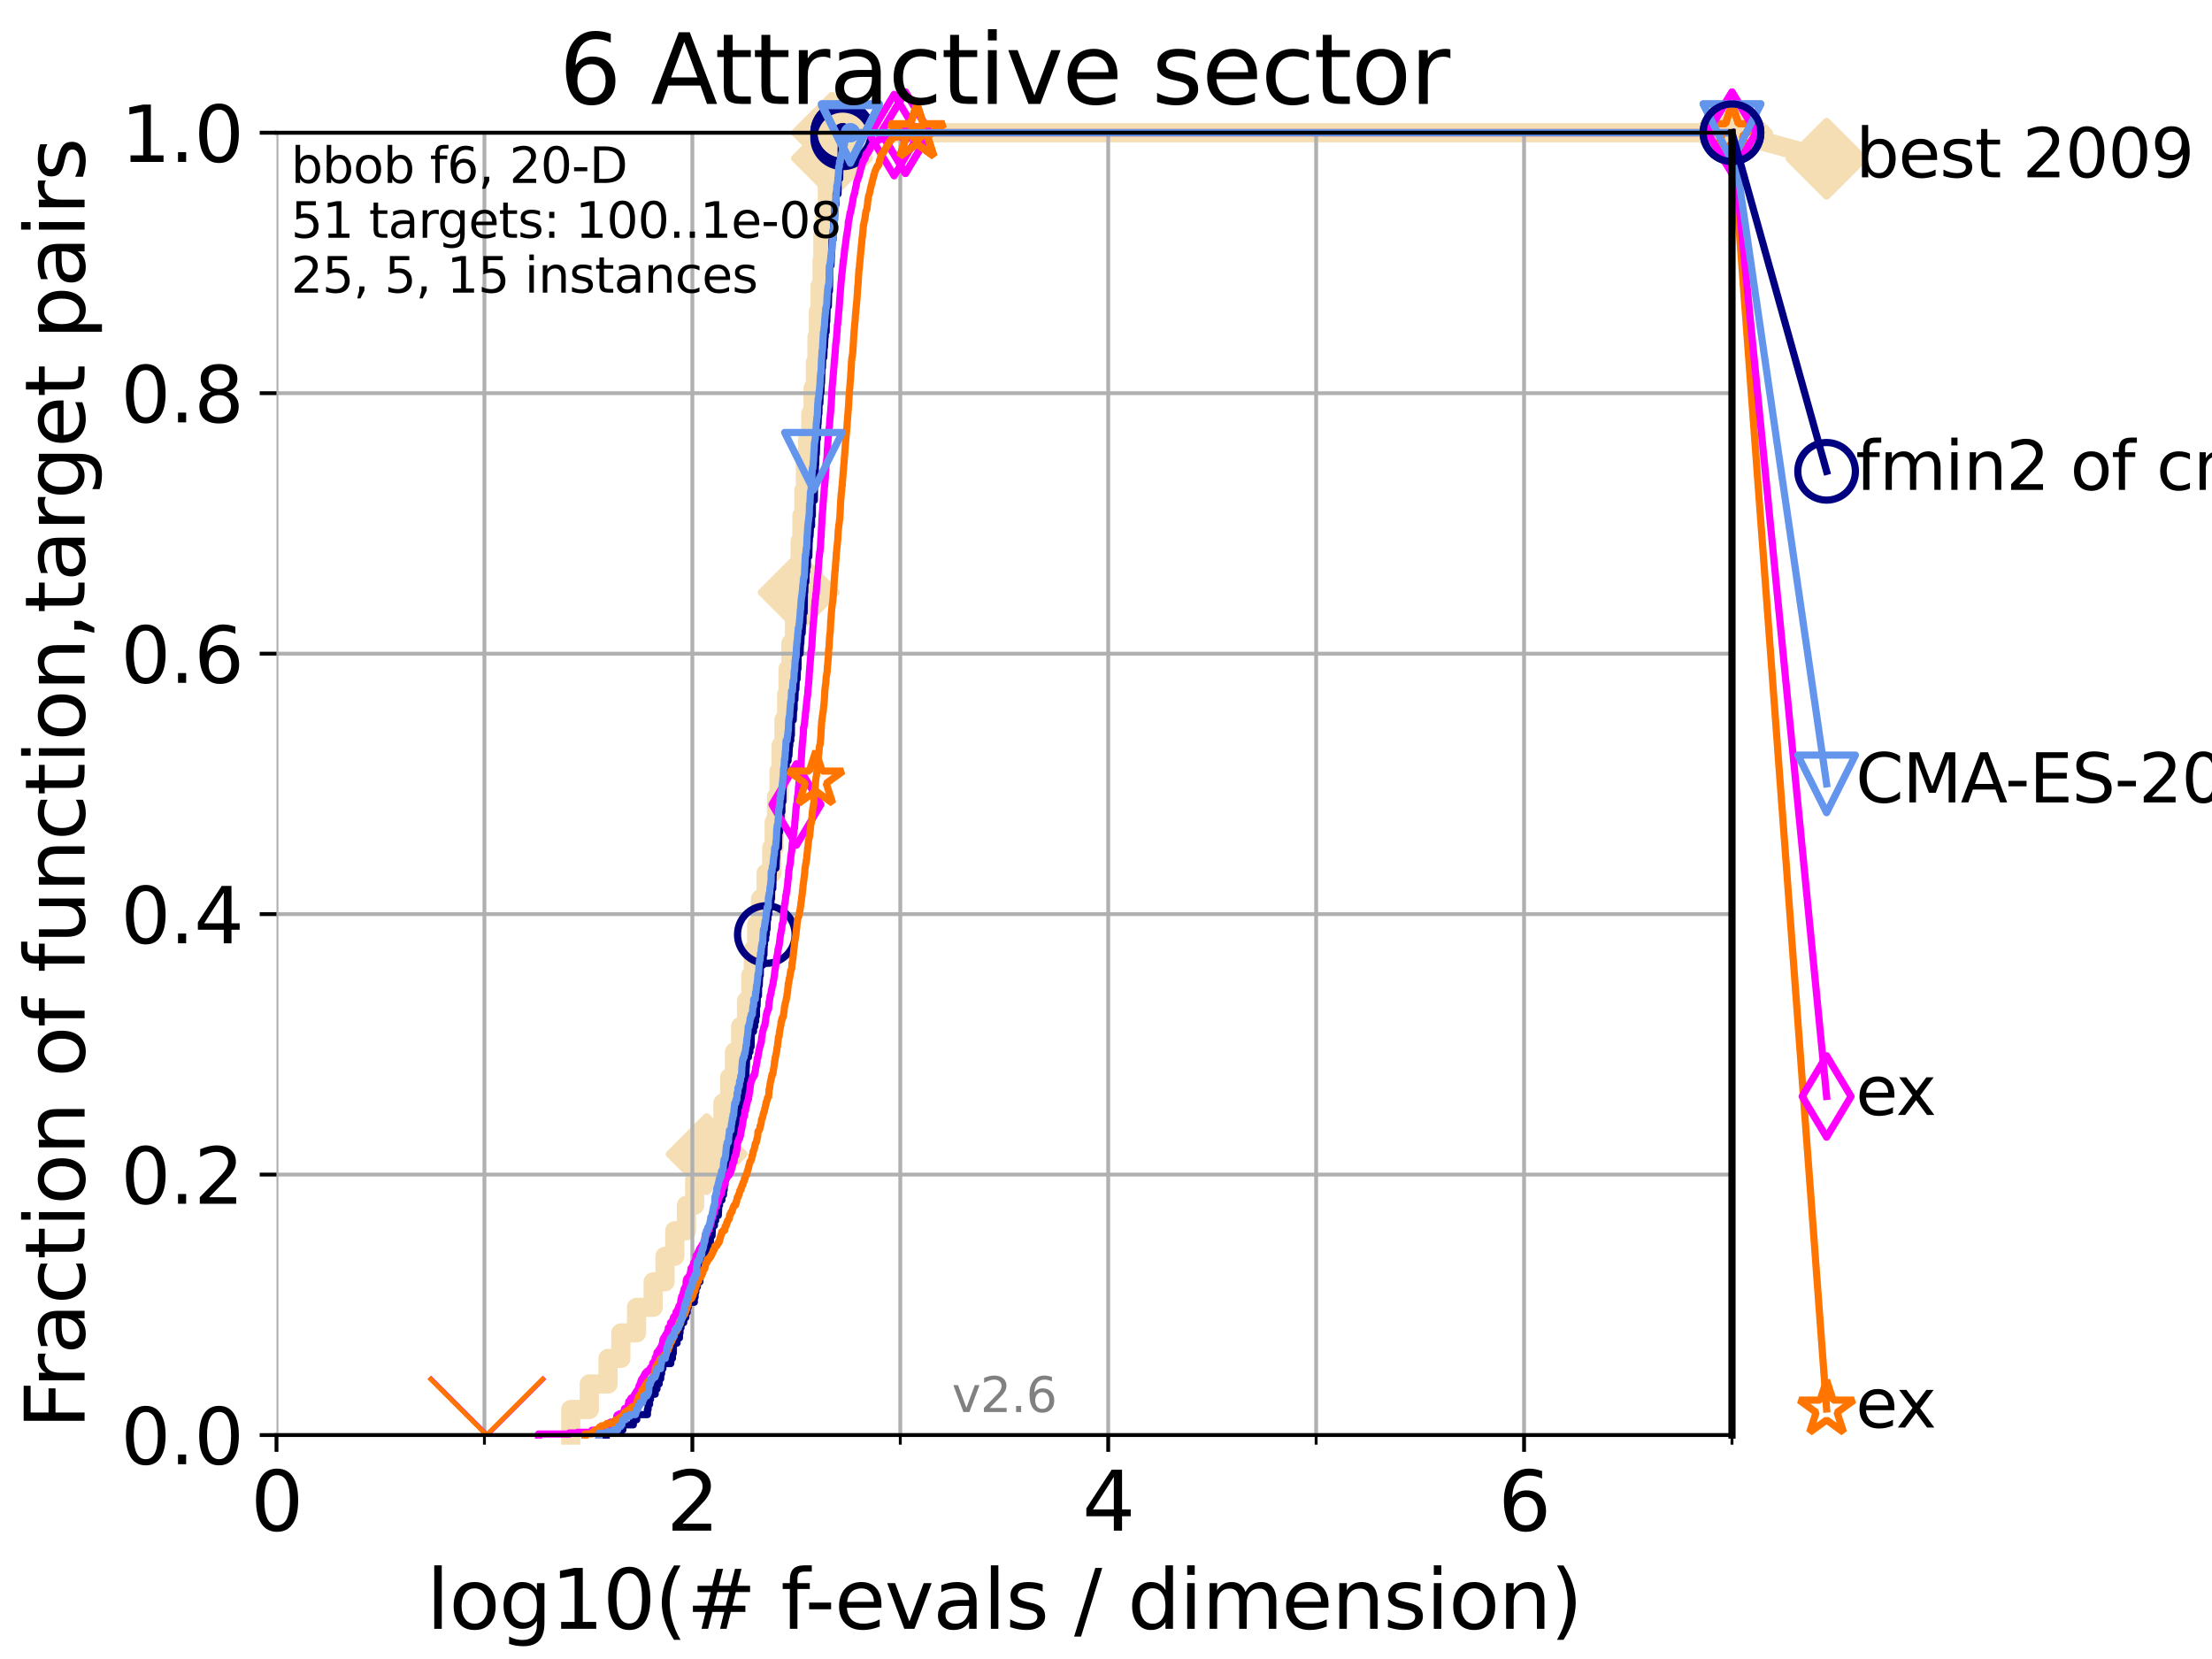 <?xml version="1.0" encoding="utf-8" standalone="no"?>
<!DOCTYPE svg PUBLIC "-//W3C//DTD SVG 1.1//EN"
  "http://www.w3.org/Graphics/SVG/1.1/DTD/svg11.dtd">
<svg xmlns:xlink="http://www.w3.org/1999/xlink" width="460.8pt" height="345.6pt" viewBox="0 0 460.8 345.6" xmlns="http://www.w3.org/2000/svg" version="1.1">
 <defs>
  <style type="text/css">*{stroke-linejoin: round; stroke-linecap: butt}</style>
 </defs>
 <g id="figure_1">
  <g id="patch_1">
   <path d="M 0 345.6 
L 460.8 345.6 
L 460.8 0 
L 0 0 
z
" style="fill: #ffffff"/>
  </g>
  <g id="axes_1">
   <g id="patch_2">
    <path d="M 57.6 298.944 
L 360.806 298.944 
L 360.806 27.648 
L 57.6 27.648 
z
" style="fill: #ffffff"/>
   </g>
   <g id="line2d_1">
    <path d="M 118.89 298.944 
L 118.89 293.624 
L 122.766 293.624 
L 122.766 288.305 
L 126.661 288.305 
L 126.661 282.985 
L 129.334 282.985 
L 129.334 277.666 
L 132.604 277.666 
L 132.604 272.346 
L 136.069 272.346 
L 136.069 267.027 
L 138.541 267.027 
L 138.541 261.707 
L 140.566 261.707 
L 140.566 256.388 
L 143.006 256.388 
L 143.006 251.068 
L 144.713 251.068 
L 144.713 245.749 
L 147.208 245.749 
L 147.208 240.429 
L 149.274 240.429 
L 149.274 235.11 
L 150.594 235.11 
L 150.594 229.79 
L 152.008 229.79 
L 152.008 224.471 
L 153.013 224.471 
L 153.013 219.151 
L 154.284 219.151 
L 154.284 213.832 
L 155.511 213.832 
L 155.511 208.512 
L 156.408 208.512 
L 156.408 203.192 
L 156.937 203.192 
L 156.937 197.873 
L 157.637 197.873 
L 157.637 192.553 
L 158.432 192.553 
L 158.432 187.234 
L 159.589 187.234 
L 159.589 181.914 
L 160.77 181.914 
L 160.77 176.595 
L 161.274 176.595 
L 161.274 171.275 
L 161.766 171.275 
L 161.766 165.956 
L 162.277 165.956 
L 162.277 160.636 
L 162.712 160.636 
L 162.712 155.317 
L 163.308 155.317 
L 163.308 149.997 
L 163.873 149.997 
L 163.873 144.678 
L 164.171 144.678 
L 164.171 139.358 
L 164.759 139.358 
L 164.759 134.039 
L 165.508 134.039 
L 165.508 128.719 
L 165.993 128.719 
L 165.993 123.4 
L 166.385 123.4 
L 166.385 118.08 
L 166.679 118.08 
L 166.679 112.76 
L 167.051 112.76 
L 167.051 107.441 
L 167.469 107.441 
L 167.469 102.121 
L 167.775 102.121 
L 167.775 96.802 
L 168.259 96.802 
L 168.259 91.482 
L 168.895 91.482 
L 168.895 86.163 
L 169.388 86.163 
L 169.388 80.843 
L 169.857 80.843 
L 169.857 75.524 
L 170.198 75.524 
L 170.198 70.204 
L 170.477 70.204 
L 170.477 64.885 
L 170.847 64.885 
L 170.847 59.565 
L 171.247 59.565 
L 171.247 54.246 
L 171.418 54.246 
L 171.418 48.926 
L 171.895 48.926 
L 171.895 43.607 
L 172.344 43.607 
L 172.344 38.287 
L 172.881 38.287 
L 172.881 32.968 
L 173.298 32.968 
L 173.298 27.648 
L 360.806 27.648 
" style="fill: none; stroke: #f5deb3; stroke-width: 4; stroke-linecap: square"/>
   </g>
   <g id="line2d_2">
    <defs>
     <path id="m3f2b20537a" d="M -0 7.778 
L 7.778 0 
L 0 -7.778 
L -7.778 -0 
z
" style="stroke: #f5deb3; stroke-width: 1.5; stroke-linejoin: miter"/>
    </defs>
    <g>
     <use xlink:href="#m3f2b20537a" x="147.208" y="240.429" style="fill: #f5deb3; stroke: #f5deb3; stroke-width: 1.5; stroke-linejoin: miter"/>
     <use xlink:href="#m3f2b20537a" x="166.385" y="123.4" style="fill: #f5deb3; stroke: #f5deb3; stroke-width: 1.5; stroke-linejoin: miter"/>
     <use xlink:href="#m3f2b20537a" x="173.298" y="32.968" style="fill: #f5deb3; stroke: #f5deb3; stroke-width: 1.5; stroke-linejoin: miter"/>
     <use xlink:href="#m3f2b20537a" x="173.298" y="27.648" style="fill: #f5deb3; stroke: #f5deb3; stroke-width: 1.5; stroke-linejoin: miter"/>
     <use xlink:href="#m3f2b20537a" x="360.806" y="27.648" style="fill: #f5deb3; stroke: #f5deb3; stroke-width: 1.5; stroke-linejoin: miter"/>
    </g>
   </g>
   <g id="line2d_3">
    <path style="fill: none; stroke: #f5deb3; stroke-width: 4; stroke-linecap: square"/>
    <g/>
   </g>
   <g id="line2d_4">
    <path d="M 360.806 27.648 
L 380.515 33.074 
" style="fill: none; stroke: #f5deb3; stroke-width: 4; stroke-linecap: square"/>
    <g>
     <use xlink:href="#m3f2b20537a" x="360.806" y="27.648" style="fill: #f5deb3; stroke: #f5deb3; stroke-width: 1.5; stroke-linejoin: miter"/>
     <use xlink:href="#m3f2b20537a" x="380.515" y="33.074" style="fill: #f5deb3; stroke: #f5deb3; stroke-width: 1.5; stroke-linejoin: miter"/>
    </g>
   </g>
   <g id="matplotlib.axis_1">
    <g id="xtick_1">
     <g id="line2d_5">
      <path d="M 57.6 298.944 
L 57.6 27.648 
" clip-path="url(#p879f106834)" style="fill: none; stroke: #b0b0b0; stroke-width: 0.8; stroke-linecap: square"/>
     </g>
     <g id="line2d_6">
      <defs>
       <path id="m63ad2dec98" d="M 0 0 
L 0 3.5 
" style="stroke: #000000; stroke-width: 0.8"/>
      </defs>
      <g>
       <use xlink:href="#m63ad2dec98" x="57.6" y="298.944" style="stroke: #000000; stroke-width: 0.8"/>
      </g>
     </g>
     <g id="text_1">
      <!-- 0 -->
      <g transform="translate(52.192 318.861)scale(0.17 -0.17)">
       <defs>
        <path id="DejaVuSans-30" d="M 2034 4250 
Q 1547 4250 1301 3770 
Q 1056 3291 1056 2328 
Q 1056 1369 1301 889 
Q 1547 409 2034 409 
Q 2525 409 2770 889 
Q 3016 1369 3016 2328 
Q 3016 3291 2770 3770 
Q 2525 4250 2034 4250 
z
M 2034 4750 
Q 2819 4750 3233 4129 
Q 3647 3509 3647 2328 
Q 3647 1150 3233 529 
Q 2819 -91 2034 -91 
Q 1250 -91 836 529 
Q 422 1150 422 2328 
Q 422 3509 836 4129 
Q 1250 4750 2034 4750 
z
" transform="scale(0.016)"/>
       </defs>
       <use xlink:href="#DejaVuSans-30"/>
      </g>
     </g>
    </g>
    <g id="xtick_2">
     <g id="line2d_7">
      <path d="M 144.23 298.944 
L 144.23 27.648 
" clip-path="url(#p879f106834)" style="fill: none; stroke: #b0b0b0; stroke-width: 0.8; stroke-linecap: square"/>
     </g>
     <g id="line2d_8">
      <g>
       <use xlink:href="#m63ad2dec98" x="144.23" y="298.944" style="stroke: #000000; stroke-width: 0.8"/>
      </g>
     </g>
     <g id="text_2">
      <!-- 2 -->
      <g transform="translate(138.822 318.861)scale(0.17 -0.17)">
       <defs>
        <path id="DejaVuSans-32" d="M 1228 531 
L 3431 531 
L 3431 0 
L 469 0 
L 469 531 
Q 828 903 1448 1529 
Q 2069 2156 2228 2338 
Q 2531 2678 2651 2914 
Q 2772 3150 2772 3378 
Q 2772 3750 2511 3984 
Q 2250 4219 1831 4219 
Q 1534 4219 1204 4116 
Q 875 4013 500 3803 
L 500 4441 
Q 881 4594 1212 4672 
Q 1544 4750 1819 4750 
Q 2544 4750 2975 4387 
Q 3406 4025 3406 3419 
Q 3406 3131 3298 2873 
Q 3191 2616 2906 2266 
Q 2828 2175 2409 1742 
Q 1991 1309 1228 531 
z
" transform="scale(0.016)"/>
       </defs>
       <use xlink:href="#DejaVuSans-32"/>
      </g>
     </g>
    </g>
    <g id="xtick_3">
     <g id="line2d_9">
      <path d="M 230.861 298.944 
L 230.861 27.648 
" clip-path="url(#p879f106834)" style="fill: none; stroke: #b0b0b0; stroke-width: 0.8; stroke-linecap: square"/>
     </g>
     <g id="line2d_10">
      <g>
       <use xlink:href="#m63ad2dec98" x="230.861" y="298.944" style="stroke: #000000; stroke-width: 0.8"/>
      </g>
     </g>
     <g id="text_3">
      <!-- 4 -->
      <g transform="translate(225.453 318.861)scale(0.17 -0.17)">
       <defs>
        <path id="DejaVuSans-34" d="M 2419 4116 
L 825 1625 
L 2419 1625 
L 2419 4116 
z
M 2253 4666 
L 3047 4666 
L 3047 1625 
L 3713 1625 
L 3713 1100 
L 3047 1100 
L 3047 0 
L 2419 0 
L 2419 1100 
L 313 1100 
L 313 1709 
L 2253 4666 
z
" transform="scale(0.016)"/>
       </defs>
       <use xlink:href="#DejaVuSans-34"/>
      </g>
     </g>
    </g>
    <g id="xtick_4">
     <g id="line2d_11">
      <path d="M 317.491 298.944 
L 317.491 27.648 
" clip-path="url(#p879f106834)" style="fill: none; stroke: #b0b0b0; stroke-width: 0.8; stroke-linecap: square"/>
     </g>
     <g id="line2d_12">
      <g>
       <use xlink:href="#m63ad2dec98" x="317.491" y="298.944" style="stroke: #000000; stroke-width: 0.8"/>
      </g>
     </g>
     <g id="text_4">
      <!-- 6 -->
      <g transform="translate(312.083 318.861)scale(0.17 -0.17)">
       <defs>
        <path id="DejaVuSans-36" d="M 2113 2584 
Q 1688 2584 1439 2293 
Q 1191 2003 1191 1497 
Q 1191 994 1439 701 
Q 1688 409 2113 409 
Q 2538 409 2786 701 
Q 3034 994 3034 1497 
Q 3034 2003 2786 2293 
Q 2538 2584 2113 2584 
z
M 3366 4563 
L 3366 3988 
Q 3128 4100 2886 4159 
Q 2644 4219 2406 4219 
Q 1781 4219 1451 3797 
Q 1122 3375 1075 2522 
Q 1259 2794 1537 2939 
Q 1816 3084 2150 3084 
Q 2853 3084 3261 2657 
Q 3669 2231 3669 1497 
Q 3669 778 3244 343 
Q 2819 -91 2113 -91 
Q 1303 -91 875 529 
Q 447 1150 447 2328 
Q 447 3434 972 4092 
Q 1497 4750 2381 4750 
Q 2619 4750 2861 4703 
Q 3103 4656 3366 4563 
z
" transform="scale(0.016)"/>
       </defs>
       <use xlink:href="#DejaVuSans-36"/>
      </g>
     </g>
    </g>
    <g id="xtick_5">
     <g id="line2d_13">
      <path d="M 100.915 298.944 
L 100.915 27.648 
" clip-path="url(#p879f106834)" style="fill: none; stroke: #b0b0b0; stroke-width: 0.8; stroke-linecap: square"/>
     </g>
     <g id="line2d_14">
      <defs>
       <path id="m76a9ee88ab" d="M 0 0 
L 0 2 
" style="stroke: #000000; stroke-width: 0.6"/>
      </defs>
      <g>
       <use xlink:href="#m76a9ee88ab" x="100.915" y="298.944" style="stroke: #000000; stroke-width: 0.6"/>
      </g>
     </g>
    </g>
    <g id="xtick_6">
     <g id="line2d_15">
      <path d="M 187.546 298.944 
L 187.546 27.648 
" clip-path="url(#p879f106834)" style="fill: none; stroke: #b0b0b0; stroke-width: 0.8; stroke-linecap: square"/>
     </g>
     <g id="line2d_16">
      <g>
       <use xlink:href="#m76a9ee88ab" x="187.546" y="298.944" style="stroke: #000000; stroke-width: 0.6"/>
      </g>
     </g>
    </g>
    <g id="xtick_7">
     <g id="line2d_17">
      <path d="M 274.176 298.944 
L 274.176 27.648 
" clip-path="url(#p879f106834)" style="fill: none; stroke: #b0b0b0; stroke-width: 0.8; stroke-linecap: square"/>
     </g>
     <g id="line2d_18">
      <g>
       <use xlink:href="#m76a9ee88ab" x="274.176" y="298.944" style="stroke: #000000; stroke-width: 0.6"/>
      </g>
     </g>
    </g>
    <g id="xtick_8">
     <g id="line2d_19">
      <path d="M 360.806 298.944 
L 360.806 27.648 
" clip-path="url(#p879f106834)" style="fill: none; stroke: #b0b0b0; stroke-width: 0.8; stroke-linecap: square"/>
     </g>
     <g id="line2d_20">
      <g>
       <use xlink:href="#m76a9ee88ab" x="360.806" y="298.944" style="stroke: #000000; stroke-width: 0.6"/>
      </g>
     </g>
    </g>
    <g id="text_5">
     <!-- log10(# f-evals / dimension) -->
     <g transform="translate(88.823 339.314)scale(0.17 -0.17)">
      <defs>
       <path id="DejaVuSans-6c" d="M 603 4863 
L 1178 4863 
L 1178 0 
L 603 0 
L 603 4863 
z
" transform="scale(0.016)"/>
       <path id="DejaVuSans-6f" d="M 1959 3097 
Q 1497 3097 1228 2736 
Q 959 2375 959 1747 
Q 959 1119 1226 758 
Q 1494 397 1959 397 
Q 2419 397 2687 759 
Q 2956 1122 2956 1747 
Q 2956 2369 2687 2733 
Q 2419 3097 1959 3097 
z
M 1959 3584 
Q 2709 3584 3137 3096 
Q 3566 2609 3566 1747 
Q 3566 888 3137 398 
Q 2709 -91 1959 -91 
Q 1206 -91 779 398 
Q 353 888 353 1747 
Q 353 2609 779 3096 
Q 1206 3584 1959 3584 
z
" transform="scale(0.016)"/>
       <path id="DejaVuSans-67" d="M 2906 1791 
Q 2906 2416 2648 2759 
Q 2391 3103 1925 3103 
Q 1463 3103 1205 2759 
Q 947 2416 947 1791 
Q 947 1169 1205 825 
Q 1463 481 1925 481 
Q 2391 481 2648 825 
Q 2906 1169 2906 1791 
z
M 3481 434 
Q 3481 -459 3084 -895 
Q 2688 -1331 1869 -1331 
Q 1566 -1331 1297 -1286 
Q 1028 -1241 775 -1147 
L 775 -588 
Q 1028 -725 1275 -790 
Q 1522 -856 1778 -856 
Q 2344 -856 2625 -561 
Q 2906 -266 2906 331 
L 2906 616 
Q 2728 306 2450 153 
Q 2172 0 1784 0 
Q 1141 0 747 490 
Q 353 981 353 1791 
Q 353 2603 747 3093 
Q 1141 3584 1784 3584 
Q 2172 3584 2450 3431 
Q 2728 3278 2906 2969 
L 2906 3500 
L 3481 3500 
L 3481 434 
z
" transform="scale(0.016)"/>
       <path id="DejaVuSans-31" d="M 794 531 
L 1825 531 
L 1825 4091 
L 703 3866 
L 703 4441 
L 1819 4666 
L 2450 4666 
L 2450 531 
L 3481 531 
L 3481 0 
L 794 0 
L 794 531 
z
" transform="scale(0.016)"/>
       <path id="DejaVuSans-28" d="M 1984 4856 
Q 1566 4138 1362 3434 
Q 1159 2731 1159 2009 
Q 1159 1288 1364 580 
Q 1569 -128 1984 -844 
L 1484 -844 
Q 1016 -109 783 600 
Q 550 1309 550 2009 
Q 550 2706 781 3412 
Q 1013 4119 1484 4856 
L 1984 4856 
z
" transform="scale(0.016)"/>
       <path id="DejaVuSans-23" d="M 3272 2816 
L 2363 2816 
L 2100 1772 
L 3016 1772 
L 3272 2816 
z
M 2803 4594 
L 2478 3297 
L 3391 3297 
L 3719 4594 
L 4219 4594 
L 3897 3297 
L 4872 3297 
L 4872 2816 
L 3775 2816 
L 3519 1772 
L 4513 1772 
L 4513 1294 
L 3397 1294 
L 3072 0 
L 2572 0 
L 2894 1294 
L 1978 1294 
L 1656 0 
L 1153 0 
L 1478 1294 
L 494 1294 
L 494 1772 
L 1594 1772 
L 1856 2816 
L 850 2816 
L 850 3297 
L 1978 3297 
L 2297 4594 
L 2803 4594 
z
" transform="scale(0.016)"/>
       <path id="DejaVuSans-20" transform="scale(0.016)"/>
       <path id="DejaVuSans-66" d="M 2375 4863 
L 2375 4384 
L 1825 4384 
Q 1516 4384 1395 4259 
Q 1275 4134 1275 3809 
L 1275 3500 
L 2222 3500 
L 2222 3053 
L 1275 3053 
L 1275 0 
L 697 0 
L 697 3053 
L 147 3053 
L 147 3500 
L 697 3500 
L 697 3744 
Q 697 4328 969 4595 
Q 1241 4863 1831 4863 
L 2375 4863 
z
" transform="scale(0.016)"/>
       <path id="DejaVuSans-2d" d="M 313 2009 
L 1997 2009 
L 1997 1497 
L 313 1497 
L 313 2009 
z
" transform="scale(0.016)"/>
       <path id="DejaVuSans-65" d="M 3597 1894 
L 3597 1613 
L 953 1613 
Q 991 1019 1311 708 
Q 1631 397 2203 397 
Q 2534 397 2845 478 
Q 3156 559 3463 722 
L 3463 178 
Q 3153 47 2828 -22 
Q 2503 -91 2169 -91 
Q 1331 -91 842 396 
Q 353 884 353 1716 
Q 353 2575 817 3079 
Q 1281 3584 2069 3584 
Q 2775 3584 3186 3129 
Q 3597 2675 3597 1894 
z
M 3022 2063 
Q 3016 2534 2758 2815 
Q 2500 3097 2075 3097 
Q 1594 3097 1305 2825 
Q 1016 2553 972 2059 
L 3022 2063 
z
" transform="scale(0.016)"/>
       <path id="DejaVuSans-76" d="M 191 3500 
L 800 3500 
L 1894 563 
L 2988 3500 
L 3597 3500 
L 2284 0 
L 1503 0 
L 191 3500 
z
" transform="scale(0.016)"/>
       <path id="DejaVuSans-61" d="M 2194 1759 
Q 1497 1759 1228 1600 
Q 959 1441 959 1056 
Q 959 750 1161 570 
Q 1363 391 1709 391 
Q 2188 391 2477 730 
Q 2766 1069 2766 1631 
L 2766 1759 
L 2194 1759 
z
M 3341 1997 
L 3341 0 
L 2766 0 
L 2766 531 
Q 2569 213 2275 61 
Q 1981 -91 1556 -91 
Q 1019 -91 701 211 
Q 384 513 384 1019 
Q 384 1609 779 1909 
Q 1175 2209 1959 2209 
L 2766 2209 
L 2766 2266 
Q 2766 2663 2505 2880 
Q 2244 3097 1772 3097 
Q 1472 3097 1187 3025 
Q 903 2953 641 2809 
L 641 3341 
Q 956 3463 1253 3523 
Q 1550 3584 1831 3584 
Q 2591 3584 2966 3190 
Q 3341 2797 3341 1997 
z
" transform="scale(0.016)"/>
       <path id="DejaVuSans-73" d="M 2834 3397 
L 2834 2853 
Q 2591 2978 2328 3040 
Q 2066 3103 1784 3103 
Q 1356 3103 1142 2972 
Q 928 2841 928 2578 
Q 928 2378 1081 2264 
Q 1234 2150 1697 2047 
L 1894 2003 
Q 2506 1872 2764 1633 
Q 3022 1394 3022 966 
Q 3022 478 2636 193 
Q 2250 -91 1575 -91 
Q 1294 -91 989 -36 
Q 684 19 347 128 
L 347 722 
Q 666 556 975 473 
Q 1284 391 1588 391 
Q 1994 391 2212 530 
Q 2431 669 2431 922 
Q 2431 1156 2273 1281 
Q 2116 1406 1581 1522 
L 1381 1569 
Q 847 1681 609 1914 
Q 372 2147 372 2553 
Q 372 3047 722 3315 
Q 1072 3584 1716 3584 
Q 2034 3584 2315 3537 
Q 2597 3491 2834 3397 
z
" transform="scale(0.016)"/>
       <path id="DejaVuSans-2f" d="M 1625 4666 
L 2156 4666 
L 531 -594 
L 0 -594 
L 1625 4666 
z
" transform="scale(0.016)"/>
       <path id="DejaVuSans-64" d="M 2906 2969 
L 2906 4863 
L 3481 4863 
L 3481 0 
L 2906 0 
L 2906 525 
Q 2725 213 2448 61 
Q 2172 -91 1784 -91 
Q 1150 -91 751 415 
Q 353 922 353 1747 
Q 353 2572 751 3078 
Q 1150 3584 1784 3584 
Q 2172 3584 2448 3432 
Q 2725 3281 2906 2969 
z
M 947 1747 
Q 947 1113 1208 752 
Q 1469 391 1925 391 
Q 2381 391 2643 752 
Q 2906 1113 2906 1747 
Q 2906 2381 2643 2742 
Q 2381 3103 1925 3103 
Q 1469 3103 1208 2742 
Q 947 2381 947 1747 
z
" transform="scale(0.016)"/>
       <path id="DejaVuSans-69" d="M 603 3500 
L 1178 3500 
L 1178 0 
L 603 0 
L 603 3500 
z
M 603 4863 
L 1178 4863 
L 1178 4134 
L 603 4134 
L 603 4863 
z
" transform="scale(0.016)"/>
       <path id="DejaVuSans-6d" d="M 3328 2828 
Q 3544 3216 3844 3400 
Q 4144 3584 4550 3584 
Q 5097 3584 5394 3201 
Q 5691 2819 5691 2113 
L 5691 0 
L 5113 0 
L 5113 2094 
Q 5113 2597 4934 2840 
Q 4756 3084 4391 3084 
Q 3944 3084 3684 2787 
Q 3425 2491 3425 1978 
L 3425 0 
L 2847 0 
L 2847 2094 
Q 2847 2600 2669 2842 
Q 2491 3084 2119 3084 
Q 1678 3084 1418 2786 
Q 1159 2488 1159 1978 
L 1159 0 
L 581 0 
L 581 3500 
L 1159 3500 
L 1159 2956 
Q 1356 3278 1631 3431 
Q 1906 3584 2284 3584 
Q 2666 3584 2933 3390 
Q 3200 3197 3328 2828 
z
" transform="scale(0.016)"/>
       <path id="DejaVuSans-6e" d="M 3513 2113 
L 3513 0 
L 2938 0 
L 2938 2094 
Q 2938 2591 2744 2837 
Q 2550 3084 2163 3084 
Q 1697 3084 1428 2787 
Q 1159 2491 1159 1978 
L 1159 0 
L 581 0 
L 581 3500 
L 1159 3500 
L 1159 2956 
Q 1366 3272 1645 3428 
Q 1925 3584 2291 3584 
Q 2894 3584 3203 3211 
Q 3513 2838 3513 2113 
z
" transform="scale(0.016)"/>
       <path id="DejaVuSans-29" d="M 513 4856 
L 1013 4856 
Q 1481 4119 1714 3412 
Q 1947 2706 1947 2009 
Q 1947 1309 1714 600 
Q 1481 -109 1013 -844 
L 513 -844 
Q 928 -128 1133 580 
Q 1338 1288 1338 2009 
Q 1338 2731 1133 3434 
Q 928 4138 513 4856 
z
" transform="scale(0.016)"/>
      </defs>
      <use xlink:href="#DejaVuSans-6c"/>
      <use xlink:href="#DejaVuSans-6f" x="27.783"/>
      <use xlink:href="#DejaVuSans-67" x="88.965"/>
      <use xlink:href="#DejaVuSans-31" x="152.441"/>
      <use xlink:href="#DejaVuSans-30" x="216.064"/>
      <use xlink:href="#DejaVuSans-28" x="279.688"/>
      <use xlink:href="#DejaVuSans-23" x="318.701"/>
      <use xlink:href="#DejaVuSans-20" x="402.49"/>
      <use xlink:href="#DejaVuSans-66" x="434.277"/>
      <use xlink:href="#DejaVuSans-2d" x="463.982"/>
      <use xlink:href="#DejaVuSans-65" x="500.066"/>
      <use xlink:href="#DejaVuSans-76" x="561.59"/>
      <use xlink:href="#DejaVuSans-61" x="620.77"/>
      <use xlink:href="#DejaVuSans-6c" x="682.049"/>
      <use xlink:href="#DejaVuSans-73" x="709.832"/>
      <use xlink:href="#DejaVuSans-20" x="761.932"/>
      <use xlink:href="#DejaVuSans-2f" x="793.719"/>
      <use xlink:href="#DejaVuSans-20" x="827.41"/>
      <use xlink:href="#DejaVuSans-64" x="859.197"/>
      <use xlink:href="#DejaVuSans-69" x="922.674"/>
      <use xlink:href="#DejaVuSans-6d" x="950.457"/>
      <use xlink:href="#DejaVuSans-65" x="1047.869"/>
      <use xlink:href="#DejaVuSans-6e" x="1109.393"/>
      <use xlink:href="#DejaVuSans-73" x="1172.771"/>
      <use xlink:href="#DejaVuSans-69" x="1224.871"/>
      <use xlink:href="#DejaVuSans-6f" x="1252.654"/>
      <use xlink:href="#DejaVuSans-6e" x="1313.836"/>
      <use xlink:href="#DejaVuSans-29" x="1377.215"/>
     </g>
    </g>
   </g>
   <g id="matplotlib.axis_2">
    <g id="ytick_1">
     <g id="line2d_21">
      <path d="M 57.6 298.944 
L 360.806 298.944 
" clip-path="url(#p879f106834)" style="fill: none; stroke: #b0b0b0; stroke-width: 0.8; stroke-linecap: square"/>
     </g>
     <g id="line2d_22">
      <defs>
       <path id="md56fd6f51b" d="M 0 0 
L -3.5 0 
" style="stroke: #000000; stroke-width: 0.8"/>
      </defs>
      <g>
       <use xlink:href="#md56fd6f51b" x="57.6" y="298.944" style="stroke: #000000; stroke-width: 0.8"/>
      </g>
     </g>
     <g id="text_6">
      <!-- 0.0 -->
      <g transform="translate(25.155 305.023)scale(0.16 -0.16)">
       <defs>
        <path id="DejaVuSans-2e" d="M 684 794 
L 1344 794 
L 1344 0 
L 684 0 
L 684 794 
z
" transform="scale(0.016)"/>
       </defs>
       <use xlink:href="#DejaVuSans-30"/>
       <use xlink:href="#DejaVuSans-2e" x="63.623"/>
       <use xlink:href="#DejaVuSans-30" x="95.41"/>
      </g>
     </g>
    </g>
    <g id="ytick_2">
     <g id="line2d_23">
      <path d="M 57.6 244.685 
L 360.806 244.685 
" clip-path="url(#p879f106834)" style="fill: none; stroke: #b0b0b0; stroke-width: 0.8; stroke-linecap: square"/>
     </g>
     <g id="line2d_24">
      <g>
       <use xlink:href="#md56fd6f51b" x="57.6" y="244.685" style="stroke: #000000; stroke-width: 0.8"/>
      </g>
     </g>
     <g id="text_7">
      <!-- 0.2 -->
      <g transform="translate(25.155 250.764)scale(0.16 -0.16)">
       <use xlink:href="#DejaVuSans-30"/>
       <use xlink:href="#DejaVuSans-2e" x="63.623"/>
       <use xlink:href="#DejaVuSans-32" x="95.41"/>
      </g>
     </g>
    </g>
    <g id="ytick_3">
     <g id="line2d_25">
      <path d="M 57.6 190.426 
L 360.806 190.426 
" clip-path="url(#p879f106834)" style="fill: none; stroke: #b0b0b0; stroke-width: 0.8; stroke-linecap: square"/>
     </g>
     <g id="line2d_26">
      <g>
       <use xlink:href="#md56fd6f51b" x="57.6" y="190.426" style="stroke: #000000; stroke-width: 0.8"/>
      </g>
     </g>
     <g id="text_8">
      <!-- 0.4 -->
      <g transform="translate(25.155 196.504)scale(0.16 -0.16)">
       <use xlink:href="#DejaVuSans-30"/>
       <use xlink:href="#DejaVuSans-2e" x="63.623"/>
       <use xlink:href="#DejaVuSans-34" x="95.41"/>
      </g>
     </g>
    </g>
    <g id="ytick_4">
     <g id="line2d_27">
      <path d="M 57.6 136.166 
L 360.806 136.166 
" clip-path="url(#p879f106834)" style="fill: none; stroke: #b0b0b0; stroke-width: 0.8; stroke-linecap: square"/>
     </g>
     <g id="line2d_28">
      <g>
       <use xlink:href="#md56fd6f51b" x="57.6" y="136.166" style="stroke: #000000; stroke-width: 0.8"/>
      </g>
     </g>
     <g id="text_9">
      <!-- 0.6 -->
      <g transform="translate(25.155 142.245)scale(0.16 -0.16)">
       <use xlink:href="#DejaVuSans-30"/>
       <use xlink:href="#DejaVuSans-2e" x="63.623"/>
       <use xlink:href="#DejaVuSans-36" x="95.41"/>
      </g>
     </g>
    </g>
    <g id="ytick_5">
     <g id="line2d_29">
      <path d="M 57.6 81.907 
L 360.806 81.907 
" clip-path="url(#p879f106834)" style="fill: none; stroke: #b0b0b0; stroke-width: 0.8; stroke-linecap: square"/>
     </g>
     <g id="line2d_30">
      <g>
       <use xlink:href="#md56fd6f51b" x="57.6" y="81.907" style="stroke: #000000; stroke-width: 0.8"/>
      </g>
     </g>
     <g id="text_10">
      <!-- 0.8 -->
      <g transform="translate(25.155 87.986)scale(0.16 -0.16)">
       <defs>
        <path id="DejaVuSans-38" d="M 2034 2216 
Q 1584 2216 1326 1975 
Q 1069 1734 1069 1313 
Q 1069 891 1326 650 
Q 1584 409 2034 409 
Q 2484 409 2743 651 
Q 3003 894 3003 1313 
Q 3003 1734 2745 1975 
Q 2488 2216 2034 2216 
z
M 1403 2484 
Q 997 2584 770 2862 
Q 544 3141 544 3541 
Q 544 4100 942 4425 
Q 1341 4750 2034 4750 
Q 2731 4750 3128 4425 
Q 3525 4100 3525 3541 
Q 3525 3141 3298 2862 
Q 3072 2584 2669 2484 
Q 3125 2378 3379 2068 
Q 3634 1759 3634 1313 
Q 3634 634 3220 271 
Q 2806 -91 2034 -91 
Q 1263 -91 848 271 
Q 434 634 434 1313 
Q 434 1759 690 2068 
Q 947 2378 1403 2484 
z
M 1172 3481 
Q 1172 3119 1398 2916 
Q 1625 2713 2034 2713 
Q 2441 2713 2670 2916 
Q 2900 3119 2900 3481 
Q 2900 3844 2670 4047 
Q 2441 4250 2034 4250 
Q 1625 4250 1398 4047 
Q 1172 3844 1172 3481 
z
" transform="scale(0.016)"/>
       </defs>
       <use xlink:href="#DejaVuSans-30"/>
       <use xlink:href="#DejaVuSans-2e" x="63.623"/>
       <use xlink:href="#DejaVuSans-38" x="95.41"/>
      </g>
     </g>
    </g>
    <g id="ytick_6">
     <g id="line2d_31">
      <path d="M 57.6 27.648 
L 360.806 27.648 
" clip-path="url(#p879f106834)" style="fill: none; stroke: #b0b0b0; stroke-width: 0.8; stroke-linecap: square"/>
     </g>
     <g id="line2d_32">
      <g>
       <use xlink:href="#md56fd6f51b" x="57.6" y="27.648" style="stroke: #000000; stroke-width: 0.8"/>
      </g>
     </g>
     <g id="text_11">
      <!-- 1.0 -->
      <g transform="translate(25.155 33.727)scale(0.16 -0.16)">
       <use xlink:href="#DejaVuSans-31"/>
       <use xlink:href="#DejaVuSans-2e" x="63.623"/>
       <use xlink:href="#DejaVuSans-30" x="95.41"/>
      </g>
     </g>
    </g>
    <g id="text_12">
     <!-- Fraction of function,target pairs -->
     <g transform="translate(17.62 297.681)rotate(-90)scale(0.17 -0.17)">
      <defs>
       <path id="DejaVuSans-46" d="M 628 4666 
L 3309 4666 
L 3309 4134 
L 1259 4134 
L 1259 2759 
L 3109 2759 
L 3109 2228 
L 1259 2228 
L 1259 0 
L 628 0 
L 628 4666 
z
" transform="scale(0.016)"/>
       <path id="DejaVuSans-72" d="M 2631 2963 
Q 2534 3019 2420 3045 
Q 2306 3072 2169 3072 
Q 1681 3072 1420 2755 
Q 1159 2438 1159 1844 
L 1159 0 
L 581 0 
L 581 3500 
L 1159 3500 
L 1159 2956 
Q 1341 3275 1631 3429 
Q 1922 3584 2338 3584 
Q 2397 3584 2469 3576 
Q 2541 3569 2628 3553 
L 2631 2963 
z
" transform="scale(0.016)"/>
       <path id="DejaVuSans-63" d="M 3122 3366 
L 3122 2828 
Q 2878 2963 2633 3030 
Q 2388 3097 2138 3097 
Q 1578 3097 1268 2742 
Q 959 2388 959 1747 
Q 959 1106 1268 751 
Q 1578 397 2138 397 
Q 2388 397 2633 464 
Q 2878 531 3122 666 
L 3122 134 
Q 2881 22 2623 -34 
Q 2366 -91 2075 -91 
Q 1284 -91 818 406 
Q 353 903 353 1747 
Q 353 2603 823 3093 
Q 1294 3584 2113 3584 
Q 2378 3584 2631 3529 
Q 2884 3475 3122 3366 
z
" transform="scale(0.016)"/>
       <path id="DejaVuSans-74" d="M 1172 4494 
L 1172 3500 
L 2356 3500 
L 2356 3053 
L 1172 3053 
L 1172 1153 
Q 1172 725 1289 603 
Q 1406 481 1766 481 
L 2356 481 
L 2356 0 
L 1766 0 
Q 1100 0 847 248 
Q 594 497 594 1153 
L 594 3053 
L 172 3053 
L 172 3500 
L 594 3500 
L 594 4494 
L 1172 4494 
z
" transform="scale(0.016)"/>
       <path id="DejaVuSans-75" d="M 544 1381 
L 544 3500 
L 1119 3500 
L 1119 1403 
Q 1119 906 1312 657 
Q 1506 409 1894 409 
Q 2359 409 2629 706 
Q 2900 1003 2900 1516 
L 2900 3500 
L 3475 3500 
L 3475 0 
L 2900 0 
L 2900 538 
Q 2691 219 2414 64 
Q 2138 -91 1772 -91 
Q 1169 -91 856 284 
Q 544 659 544 1381 
z
M 1991 3584 
L 1991 3584 
z
" transform="scale(0.016)"/>
       <path id="DejaVuSans-2c" d="M 750 794 
L 1409 794 
L 1409 256 
L 897 -744 
L 494 -744 
L 750 256 
L 750 794 
z
" transform="scale(0.016)"/>
       <path id="DejaVuSans-70" d="M 1159 525 
L 1159 -1331 
L 581 -1331 
L 581 3500 
L 1159 3500 
L 1159 2969 
Q 1341 3281 1617 3432 
Q 1894 3584 2278 3584 
Q 2916 3584 3314 3078 
Q 3713 2572 3713 1747 
Q 3713 922 3314 415 
Q 2916 -91 2278 -91 
Q 1894 -91 1617 61 
Q 1341 213 1159 525 
z
M 3116 1747 
Q 3116 2381 2855 2742 
Q 2594 3103 2138 3103 
Q 1681 3103 1420 2742 
Q 1159 2381 1159 1747 
Q 1159 1113 1420 752 
Q 1681 391 2138 391 
Q 2594 391 2855 752 
Q 3116 1113 3116 1747 
z
" transform="scale(0.016)"/>
      </defs>
      <use xlink:href="#DejaVuSans-46"/>
      <use xlink:href="#DejaVuSans-72" x="50.27"/>
      <use xlink:href="#DejaVuSans-61" x="91.383"/>
      <use xlink:href="#DejaVuSans-63" x="152.662"/>
      <use xlink:href="#DejaVuSans-74" x="207.643"/>
      <use xlink:href="#DejaVuSans-69" x="246.852"/>
      <use xlink:href="#DejaVuSans-6f" x="274.635"/>
      <use xlink:href="#DejaVuSans-6e" x="335.816"/>
      <use xlink:href="#DejaVuSans-20" x="399.195"/>
      <use xlink:href="#DejaVuSans-6f" x="430.982"/>
      <use xlink:href="#DejaVuSans-66" x="492.164"/>
      <use xlink:href="#DejaVuSans-20" x="527.369"/>
      <use xlink:href="#DejaVuSans-66" x="559.156"/>
      <use xlink:href="#DejaVuSans-75" x="594.361"/>
      <use xlink:href="#DejaVuSans-6e" x="657.74"/>
      <use xlink:href="#DejaVuSans-63" x="721.119"/>
      <use xlink:href="#DejaVuSans-74" x="776.1"/>
      <use xlink:href="#DejaVuSans-69" x="815.309"/>
      <use xlink:href="#DejaVuSans-6f" x="843.092"/>
      <use xlink:href="#DejaVuSans-6e" x="904.273"/>
      <use xlink:href="#DejaVuSans-2c" x="967.652"/>
      <use xlink:href="#DejaVuSans-74" x="999.439"/>
      <use xlink:href="#DejaVuSans-61" x="1038.648"/>
      <use xlink:href="#DejaVuSans-72" x="1099.928"/>
      <use xlink:href="#DejaVuSans-67" x="1139.291"/>
      <use xlink:href="#DejaVuSans-65" x="1202.768"/>
      <use xlink:href="#DejaVuSans-74" x="1264.291"/>
      <use xlink:href="#DejaVuSans-20" x="1303.5"/>
      <use xlink:href="#DejaVuSans-70" x="1335.287"/>
      <use xlink:href="#DejaVuSans-61" x="1398.764"/>
      <use xlink:href="#DejaVuSans-69" x="1460.043"/>
      <use xlink:href="#DejaVuSans-72" x="1487.826"/>
      <use xlink:href="#DejaVuSans-73" x="1528.939"/>
     </g>
    </g>
   </g>
   <g id="line2d_33">
    <defs>
     <path id="mc7b8101481" d="M 0 1.5 
C 0.398 1.5 0.779 1.342 1.061 1.061 
C 1.342 0.779 1.5 0.398 1.5 0 
C 1.5 -0.398 1.342 -0.779 1.061 -1.061 
C 0.779 -1.342 0.398 -1.5 0 -1.5 
C -0.398 -1.5 -0.779 -1.342 -1.061 -1.061 
C -1.342 -0.779 -1.5 -0.398 -1.5 0 
C -1.5 0.398 -1.342 0.779 -1.061 1.061 
C -0.779 1.342 -0.398 1.5 0 1.5 
z
" style="stroke: #f5deb3"/>
    </defs>
    <g>
     <use xlink:href="#mc7b8101481" x="173.298" y="27.648" style="fill: #f5deb3; stroke: #f5deb3"/>
     <use xlink:href="#mc7b8101481" x="173.298" y="27.648" style="fill: #f5deb3; stroke: #f5deb3"/>
    </g>
   </g>
   <g id="line2d_34">
    <defs>
     <path id="m7357395870" d="M 0 1.5 
C 0.398 1.5 0.779 1.342 1.061 1.061 
C 1.342 0.779 1.5 0.398 1.5 0 
C 1.5 -0.398 1.342 -0.779 1.061 -1.061 
C 0.779 -1.342 0.398 -1.5 0 -1.5 
C -0.398 -1.5 -0.779 -1.342 -1.061 -1.061 
C -1.342 -0.779 -1.5 -0.398 -1.5 0 
C -1.5 0.398 -1.342 0.779 -1.061 1.061 
C -0.779 1.342 -0.398 1.5 0 1.5 
z
" style="stroke: #000080"/>
    </defs>
    <g>
     <use xlink:href="#m7357395870" x="175.542" y="27.648" style="fill: #000080; stroke: #000080"/>
     <use xlink:href="#m7357395870" x="175.542" y="27.648" style="fill: #000080; stroke: #000080"/>
    </g>
   </g>
   <g id="line2d_35">
    <path d="M 126.275 298.944 
L 126.275 297.88 
L 129.745 297.88 
L 129.745 296.816 
L 131.929 296.816 
L 131.929 295.752 
L 132.639 295.752 
L 132.639 294.688 
L 134.87 294.688 
L 134.87 293.624 
L 135.009 293.624 
L 135.009 292.561 
L 135.314 292.561 
L 135.314 291.497 
L 135.509 291.497 
L 135.509 290.433 
L 136.485 290.433 
L 136.485 289.369 
L 136.851 289.369 
L 136.851 288.305 
L 137.305 288.305 
L 137.305 287.241 
L 137.628 287.241 
L 137.628 286.177 
L 137.814 286.177 
L 137.814 285.113 
L 138.09 285.113 
L 138.09 284.049 
L 139.736 284.049 
L 139.736 282.985 
L 140.08 282.985 
L 140.08 281.922 
L 140.255 281.922 
L 140.301 279.794 
L 141.04 279.794 
L 141.04 278.73 
L 141.535 278.73 
L 141.535 277.666 
L 141.654 277.666 
L 141.654 276.602 
L 141.868 276.602 
L 141.868 275.538 
L 142.425 275.538 
L 142.425 274.474 
L 142.865 274.474 
L 142.865 273.41 
L 143.156 273.41 
L 143.156 272.346 
L 143.364 272.346 
L 143.364 271.282 
L 144.631 271.282 
L 144.631 270.219 
L 144.796 270.219 
L 144.796 269.155 
L 144.95 269.155 
L 144.95 268.091 
L 145.273 268.091 
L 145.273 267.027 
L 145.791 267.027 
L 145.869 264.899 
L 146.066 264.899 
L 146.066 262.771 
L 146.337 262.771 
L 146.337 261.707 
L 147.312 261.707 
L 147.392 259.579 
L 147.971 259.579 
L 147.994 257.452 
L 148.322 257.452 
L 148.421 255.324 
L 148.823 255.324 
L 148.823 254.26 
L 149.079 254.26 
L 149.079 253.196 
L 149.637 253.196 
L 149.736 251.068 
L 149.89 251.068 
L 149.89 250.004 
L 150.378 250.004 
L 150.378 248.94 
L 150.714 248.94 
L 150.714 247.877 
L 150.867 247.877 
L 150.867 246.813 
L 151.018 246.813 
L 151.018 245.749 
L 151.227 245.749 
L 151.265 243.621 
L 151.554 243.621 
L 151.554 242.557 
L 151.826 242.557 
L 151.864 240.429 
L 152.218 240.429 
L 152.218 239.365 
L 152.335 239.365 
L 152.335 238.301 
L 153.054 238.301 
L 153.054 237.237 
L 153.23 237.237 
L 153.277 235.11 
L 153.439 235.11 
L 153.536 232.982 
L 153.889 232.982 
L 153.889 231.918 
L 154.007 231.918 
L 154.112 229.79 
L 154.454 229.79 
L 154.454 228.726 
L 154.784 228.726 
L 154.784 227.662 
L 154.961 227.662 
L 154.987 225.534 
L 155.246 225.534 
L 155.246 224.471 
L 155.361 224.471 
L 155.444 222.343 
L 155.475 222.343 
L 155.537 220.215 
L 155.925 220.215 
L 155.925 219.151 
L 156.22 219.151 
L 156.22 218.087 
L 156.453 218.087 
L 156.536 214.895 
L 156.966 214.895 
L 156.966 213.832 
L 157.222 213.832 
L 157.222 212.768 
L 157.424 212.768 
L 157.424 211.704 
L 157.577 211.704 
L 157.587 209.576 
L 157.707 209.576 
L 157.771 207.448 
L 157.994 207.448 
L 158.025 205.32 
L 158.161 205.32 
L 158.246 203.192 
L 158.375 203.192 
L 158.397 201.065 
L 158.882 201.065 
L 158.882 200.001 
L 158.994 200.001 
L 158.994 198.937 
L 159.131 198.937 
L 159.195 196.809 
L 159.254 196.809 
L 159.254 195.745 
L 159.494 195.745 
L 159.494 194.681 
L 159.639 194.681 
L 159.639 193.617 
L 159.784 193.617 
L 159.85 191.49 
L 159.964 191.49 
L 159.964 190.426 
L 160.159 190.426 
L 160.159 189.362 
L 160.311 189.362 
L 160.311 188.298 
L 160.577 188.298 
L 160.577 187.234 
L 160.707 187.234 
L 160.754 185.106 
L 160.976 185.106 
L 161.072 181.914 
L 161.106 181.914 
L 161.106 180.85 
L 161.647 180.85 
L 161.729 178.723 
L 161.762 178.723 
L 161.81 176.595 
L 162.165 176.595 
L 162.248 173.403 
L 162.374 173.403 
L 162.453 171.275 
L 162.524 171.275 
L 162.524 170.211 
L 162.691 170.211 
L 162.691 169.147 
L 162.866 169.147 
L 162.877 167.02 
L 163.071 167.02 
L 163.137 163.828 
L 163.212 163.828 
L 163.212 162.764 
L 163.649 162.764 
L 163.663 160.636 
L 163.77 160.636 
L 163.79 158.508 
L 164.165 158.508 
L 164.165 157.445 
L 164.337 157.445 
L 164.443 155.317 
L 164.517 155.317 
L 164.517 154.253 
L 164.73 154.253 
L 164.73 153.189 
L 164.853 153.189 
L 164.866 149.997 
L 165.242 149.997 
L 165.313 147.869 
L 165.41 147.869 
L 165.444 145.742 
L 165.593 145.742 
L 165.662 143.614 
L 165.791 143.614 
L 165.874 141.486 
L 166.04 141.486 
L 166.117 139.358 
L 166.225 139.358 
L 166.269 136.166 
L 166.667 136.166 
L 166.741 134.039 
L 166.821 134.039 
L 166.905 131.911 
L 167.107 131.911 
L 167.168 129.783 
L 167.279 129.783 
L 167.304 127.655 
L 167.507 127.655 
L 167.575 123.4 
L 167.638 123.4 
L 167.711 121.272 
L 167.867 121.272 
L 167.92 119.144 
L 168.024 119.144 
L 168.024 118.08 
L 168.175 118.08 
L 168.206 115.952 
L 168.488 115.952 
L 168.555 112.76 
L 168.602 112.76 
L 168.602 111.697 
L 168.738 111.697 
L 168.842 109.569 
L 169.055 109.569 
L 169.057 107.441 
L 169.222 107.441 
L 169.23 104.249 
L 169.634 104.249 
L 169.69 99.994 
L 169.801 99.994 
L 169.873 96.802 
L 169.929 96.802 
L 169.967 94.674 
L 170.048 94.674 
L 170.155 91.482 
L 170.257 91.482 
L 170.36 88.291 
L 170.41 88.291 
L 170.496 86.163 
L 170.587 86.163 
L 170.607 84.035 
L 170.787 84.035 
L 170.853 81.907 
L 171.001 81.907 
L 171.076 79.779 
L 171.13 79.779 
L 171.227 76.588 
L 171.332 76.588 
L 171.369 74.46 
L 171.599 74.46 
L 171.674 72.332 
L 171.75 72.332 
L 171.848 70.204 
L 171.904 70.204 
L 171.904 69.14 
L 172.104 69.14 
L 172.136 67.013 
L 172.227 67.013 
L 172.308 63.821 
L 172.556 63.821 
L 172.629 60.629 
L 172.786 60.629 
L 172.856 55.31 
L 173.097 55.31 
L 173.206 53.182 
L 173.232 53.182 
L 173.342 49.99 
L 173.526 49.99 
L 173.585 47.862 
L 173.648 47.862 
L 173.684 45.734 
L 173.844 45.734 
L 173.951 42.543 
L 174.153 42.543 
L 174.163 40.415 
L 174.57 40.415 
L 174.602 37.223 
L 174.908 37.223 
L 174.976 34.031 
L 175.081 34.031 
L 175.081 32.968 
L 175.21 32.968 
L 175.255 29.776 
L 175.387 29.776 
L 175.387 28.712 
L 175.542 28.712 
L 175.542 27.648 
L 360.806 27.648 
L 360.806 27.648 
" style="fill: none; stroke: #000080; stroke-width: 1.5; stroke-linecap: square"/>
   </g>
   <g id="line2d_36">
    <defs>
     <path id="ma2975becb8" d="M 0 6 
C 1.591 6 3.117 5.368 4.243 4.243 
C 5.368 3.117 6 1.591 6 0 
C 6 -1.591 5.368 -3.117 4.243 -4.243 
C 3.117 -5.368 1.591 -6 0 -6 
C -1.591 -6 -3.117 -5.368 -4.243 -4.243 
C -5.368 -3.117 -6 -1.591 -6 0 
C -6 1.591 -5.368 3.117 -4.243 4.243 
C -3.117 5.368 -1.591 6 0 6 
z
" style="stroke: #000080; stroke-width: 1.5"/>
    </defs>
    <g>
     <use xlink:href="#ma2975becb8" x="159.639" y="194.681" style="fill-opacity: 0; stroke: #000080; stroke-width: 1.5"/>
     <use xlink:href="#ma2975becb8" x="175.542" y="28.712" style="fill-opacity: 0; stroke: #000080; stroke-width: 1.5"/>
     <use xlink:href="#ma2975becb8" x="175.542" y="27.648" style="fill-opacity: 0; stroke: #000080; stroke-width: 1.5"/>
     <use xlink:href="#ma2975becb8" x="175.542" y="27.648" style="fill-opacity: 0; stroke: #000080; stroke-width: 1.5"/>
     <use xlink:href="#ma2975becb8" x="360.806" y="27.648" style="fill-opacity: 0; stroke: #000080; stroke-width: 1.5"/>
    </g>
   </g>
   <g id="line2d_37">
    <path style="fill: none; stroke: #000080; stroke-width: 1.5; stroke-linecap: square"/>
    <g/>
   </g>
   <g id="line2d_38">
    <defs>
     <path id="m0ae0fce476" d="M 0 1.5 
C 0.398 1.5 0.779 1.342 1.061 1.061 
C 1.342 0.779 1.5 0.398 1.5 0 
C 1.5 -0.398 1.342 -0.779 1.061 -1.061 
C 0.779 -1.342 0.398 -1.5 0 -1.5 
C -0.398 -1.5 -0.779 -1.342 -1.061 -1.061 
C -1.342 -0.779 -1.5 -0.398 -1.5 0 
C -1.5 0.398 -1.342 0.779 -1.061 1.061 
C -0.779 1.342 -0.398 1.5 0 1.5 
z
" style="stroke: #ff00ff"/>
    </defs>
    <g>
     <use xlink:href="#m0ae0fce476" x="188.619" y="27.648" style="fill: #ff00ff; stroke: #ff00ff"/>
     <use xlink:href="#m0ae0fce476" x="188.619" y="27.648" style="fill: #ff00ff; stroke: #ff00ff"/>
    </g>
   </g>
   <g id="line2d_39">
    <path d="M 112.18 298.944 
L 112.18 298.731 
L 118.598 298.731 
L 118.598 298.518 
L 120.351 298.518 
L 120.351 298.377 
L 123.203 298.377 
L 123.203 298.164 
L 123.318 298.164 
L 123.318 297.951 
L 125.628 297.88 
L 125.628 297.667 
L 125.855 297.667 
L 125.855 297.455 
L 126.004 297.455 
L 126.004 297.242 
L 126.348 297.242 
L 126.372 296.816 
L 126.994 296.816 
L 126.994 296.391 
L 127.204 296.391 
L 127.204 296.249 
L 128.31 296.178 
L 128.354 295.61 
L 128.441 295.61 
L 128.485 294.972 
L 128.636 294.972 
L 128.636 294.759 
L 129.041 294.759 
L 129.041 294.547 
L 129.541 294.547 
L 129.541 294.405 
L 129.806 294.405 
L 129.806 294.192 
L 129.927 294.192 
L 130.027 293.766 
L 130.067 293.766 
L 130.127 293.412 
L 130.657 293.341 
L 130.657 293.128 
L 130.792 293.128 
L 130.869 292.561 
L 130.907 292.561 
L 131.002 291.922 
L 131.285 291.922 
L 131.36 291.426 
L 131.508 291.426 
L 131.508 291.213 
L 131.729 291.213 
L 131.838 291 
L 132.198 290.929 
L 132.216 290.433 
L 132.376 290.362 
L 132.464 290.149 
L 132.499 290.149 
L 132.499 290.007 
L 132.622 290.007 
L 132.622 289.794 
L 132.812 289.794 
L 132.812 289.582 
L 132.933 289.582 
L 132.95 289.298 
L 133.086 289.227 
L 133.103 288.731 
L 133.205 288.731 
L 133.273 288.447 
L 133.323 288.447 
L 133.357 288.163 
L 133.49 288.163 
L 133.507 287.738 
L 133.623 287.738 
L 133.673 287.312 
L 133.771 287.241 
L 133.837 287.099 
L 134.032 287.028 
L 134.096 286.674 
L 134.209 286.674 
L 134.273 286.39 
L 134.321 286.39 
L 134.384 286.106 
L 134.542 286.106 
L 134.637 285.822 
L 134.855 285.752 
L 134.87 285.61 
L 135.101 285.539 
L 135.101 285.468 
L 135.389 285.468 
L 135.479 284.971 
L 135.747 284.9 
L 135.747 284.688 
L 135.923 284.688 
L 135.967 283.978 
L 136.17 283.907 
L 136.199 283.695 
L 136.314 283.624 
L 136.414 283.411 
L 136.428 283.411 
L 136.513 282.773 
L 136.669 282.702 
L 136.767 282.347 
L 136.781 282.347 
L 136.878 281.709 
L 137.154 281.709 
L 137.25 281.212 
L 137.467 281.212 
L 137.561 280.787 
L 137.681 280.787 
L 137.681 280.574 
L 137.801 280.574 
L 137.906 280.077 
L 137.972 280.077 
L 138.064 279.297 
L 138.129 279.297 
L 138.129 279.013 
L 138.259 279.013 
L 138.259 278.73 
L 138.439 278.73 
L 138.541 278.304 
L 138.655 278.233 
L 138.731 277.95 
L 138.993 277.879 
L 139.068 277.311 
L 139.191 277.24 
L 139.228 276.602 
L 139.484 276.602 
L 139.544 276.247 
L 139.665 276.176 
L 139.689 275.538 
L 140.044 275.467 
L 140.091 275.042 
L 140.173 275.042 
L 140.278 274.474 
L 140.405 274.403 
L 140.417 274.261 
L 140.577 274.261 
L 140.669 273.907 
L 140.804 273.907 
L 140.849 273.268 
L 141.006 273.197 
L 141.006 273.127 
L 141.118 273.127 
L 141.228 272.63 
L 141.36 272.559 
L 141.404 272.134 
L 141.6 272.063 
L 141.686 271.637 
L 141.772 271.566 
L 141.879 270.573 
L 141.922 270.573 
L 142.006 270.077 
L 142.207 270.077 
L 142.29 269.367 
L 142.353 269.367 
L 142.446 268.8 
L 142.477 268.8 
L 142.508 268.516 
L 142.662 268.445 
L 142.662 268.233 
L 142.865 268.233 
L 142.956 266.814 
L 143.036 266.814 
L 143.066 266.388 
L 143.166 266.318 
L 143.166 266.247 
L 143.413 266.176 
L 143.521 265.821 
L 143.716 265.75 
L 143.822 265.041 
L 143.879 264.97 
L 143.956 264.19 
L 144.221 264.19 
L 144.249 263.764 
L 144.352 263.764 
L 144.455 263.339 
L 144.464 263.339 
L 144.492 263.055 
L 144.686 263.055 
L 144.759 262.7 
L 144.805 262.7 
L 144.887 262.275 
L 144.95 262.204 
L 145.013 261.565 
L 145.3 261.495 
L 145.406 260.856 
L 145.582 260.785 
L 145.661 260.36 
L 145.748 260.36 
L 145.826 260.005 
L 146.066 259.934 
L 146.092 259.65 
L 146.236 259.65 
L 146.287 259.296 
L 146.53 259.225 
L 146.596 258.941 
L 146.761 258.87 
L 146.843 257.877 
L 146.99 257.806 
L 146.998 257.381 
L 147.16 257.381 
L 147.248 256.955 
L 147.32 256.955 
L 147.4 256.388 
L 147.558 256.317 
L 147.558 256.246 
L 147.715 256.175 
L 147.793 255.466 
L 147.933 255.466 
L 148.04 254.827 
L 148.14 254.756 
L 148.231 254.047 
L 148.315 253.976 
L 148.421 253.622 
L 148.451 253.622 
L 148.541 252.983 
L 148.6 252.912 
L 148.6 252.77 
L 148.749 252.77 
L 148.852 251.919 
L 148.896 251.848 
L 148.977 251.423 
L 149.245 251.423 
L 149.332 250.714 
L 149.46 250.643 
L 149.503 250.288 
L 149.602 250.288 
L 149.673 249.792 
L 149.75 249.792 
L 149.813 249.224 
L 149.911 249.224 
L 149.938 248.94 
L 150.166 248.869 
L 150.166 248.657 
L 150.289 248.657 
L 150.378 247.947 
L 150.425 247.947 
L 150.506 247.309 
L 150.64 247.309 
L 150.64 247.096 
L 150.767 247.025 
L 150.767 246.813 
L 150.9 246.813 
L 150.972 246.529 
L 151.011 246.529 
L 151.116 245.678 
L 151.227 245.607 
L 151.227 245.394 
L 151.369 245.394 
L 151.369 245.181 
L 151.535 245.181 
L 151.548 244.898 
L 151.877 244.827 
L 151.945 244.543 
L 152.064 244.543 
L 152.107 243.976 
L 152.292 243.976 
L 152.359 243.55 
L 152.42 243.55 
L 152.517 243.053 
L 152.553 243.053 
L 152.656 242.273 
L 152.71 242.273 
L 152.805 241.99 
L 152.913 241.99 
L 153.007 241.138 
L 153.042 241.138 
L 153.113 240.784 
L 153.259 240.713 
L 153.335 240.216 
L 153.375 240.216 
L 153.416 239.578 
L 153.508 239.578 
L 153.617 238.23 
L 153.634 238.23 
L 153.674 237.876 
L 153.793 237.805 
L 153.9 237.237 
L 154.079 237.167 
L 154.179 236.67 
L 154.246 236.599 
L 154.356 235.748 
L 154.405 235.677 
L 154.421 235.181 
L 154.52 235.181 
L 154.628 234.4 
L 154.671 234.329 
L 154.774 233.478 
L 154.79 233.478 
L 154.865 232.911 
L 154.924 232.911 
L 155.024 232.556 
L 155.072 232.556 
L 155.178 231.563 
L 155.193 231.563 
L 155.193 231.351 
L 155.314 231.351 
L 155.423 230.428 
L 155.501 230.358 
L 155.604 229.932 
L 155.619 229.932 
L 155.696 229.435 
L 155.767 229.365 
L 155.874 229.01 
L 155.904 229.01 
L 156.015 228.23 
L 156.02 228.23 
L 156.131 227.52 
L 156.166 227.45 
L 156.275 226.457 
L 156.28 226.457 
L 156.359 225.676 
L 156.438 225.605 
L 156.536 225.038 
L 156.653 224.967 
L 156.721 224.542 
L 156.904 224.471 
L 156.914 224.116 
L 157.166 224.045 
L 157.27 223.265 
L 157.349 223.194 
L 157.433 222.272 
L 157.517 222.201 
L 157.628 221.421 
L 157.665 221.35 
L 157.757 220.428 
L 157.88 220.357 
L 157.985 219.435 
L 158.034 219.364 
L 158.107 218.796 
L 158.169 218.725 
L 158.25 218.087 
L 158.33 218.016 
L 158.397 217.591 
L 158.454 217.591 
L 158.534 217.094 
L 158.604 217.094 
L 158.678 216.03 
L 158.73 215.959 
L 158.839 215.108 
L 158.856 215.037 
L 158.955 214.612 
L 159.007 214.541 
L 159.092 214.044 
L 159.148 213.973 
L 159.186 213.761 
L 159.33 213.69 
L 159.401 212.98 
L 159.448 212.98 
L 159.548 211.987 
L 159.56 211.987 
L 159.631 211.349 
L 159.714 211.278 
L 159.767 210.782 
L 159.866 210.782 
L 159.952 210.285 
L 160.106 210.214 
L 160.215 208.725 
L 160.247 208.725 
L 160.347 208.086 
L 160.371 208.016 
L 160.439 207.377 
L 160.514 207.306 
L 160.613 206.881 
L 160.629 206.881 
L 160.699 206.171 
L 160.77 206.171 
L 160.871 205.462 
L 160.894 205.391 
L 161.003 205.108 
L 161.026 205.037 
L 161.118 204.256 
L 161.171 204.185 
L 161.263 203.476 
L 161.297 203.405 
L 161.407 202.27 
L 161.445 202.199 
L 161.542 201.49 
L 161.569 201.49 
L 161.677 200.001 
L 161.755 199.93 
L 161.84 199.221 
L 161.88 199.221 
L 161.979 198.582 
L 161.998 198.582 
L 162.093 197.66 
L 162.162 197.66 
L 162.256 197.022 
L 162.317 196.951 
L 162.417 196.1 
L 162.439 196.029 
L 162.531 195.036 
L 162.556 195.036 
L 162.641 194.398 
L 162.673 194.398 
L 162.761 193.759 
L 162.828 193.688 
L 162.936 192.553 
L 162.957 192.482 
L 163.064 192.199 
L 163.113 192.128 
L 163.223 190.851 
L 163.236 190.78 
L 163.345 189.433 
L 163.356 189.362 
L 163.454 188.298 
L 163.518 188.227 
L 163.616 187.447 
L 163.636 187.376 
L 163.716 186.454 
L 163.786 186.383 
L 163.869 185.603 
L 163.919 185.532 
L 164.011 184.681 
L 164.047 184.61 
L 164.155 183.12 
L 164.227 183.049 
L 164.334 181.276 
L 164.392 181.205 
L 164.482 180.425 
L 164.53 180.354 
L 164.638 179.716 
L 164.651 179.645 
L 164.759 178.226 
L 164.796 178.155 
L 164.906 177.375 
L 164.941 177.304 
L 165.05 175.673 
L 165.084 175.602 
L 165.171 174.822 
L 165.202 174.751 
L 165.309 173.829 
L 165.331 173.758 
L 165.41 172.623 
L 165.505 172.552 
L 165.611 170.85 
L 165.641 170.779 
L 165.746 169.431 
L 165.761 169.431 
L 165.833 168.225 
L 165.886 168.225 
L 165.919 167.587 
L 166.005 167.587 
L 166.111 166.31 
L 166.123 166.239 
L 166.193 165.601 
L 166.255 165.53 
L 166.345 163.899 
L 166.382 163.828 
L 166.492 162.268 
L 166.501 162.268 
L 166.61 160.849 
L 166.67 160.778 
L 166.778 160.069 
L 166.838 160.069 
L 166.948 157.586 
L 166.962 157.586 
L 166.962 157.515 
L 167.071 155.813 
L 167.079 155.742 
L 167.182 154.466 
L 167.207 154.395 
L 167.315 153.118 
L 167.337 153.047 
L 167.389 151.558 
L 167.474 151.487 
L 167.578 150.706 
L 167.591 150.706 
L 167.703 149.501 
L 167.735 149.501 
L 167.802 148.366 
L 167.85 148.366 
L 167.947 147.16 
L 167.963 147.16 
L 168.064 145.954 
L 168.095 145.883 
L 168.206 144.89 
L 168.246 144.82 
L 168.35 143.188 
L 168.382 143.117 
L 168.472 141.982 
L 168.498 141.911 
L 168.609 140.067 
L 168.612 140.067 
L 168.712 138.649 
L 168.73 138.578 
L 168.835 137.23 
L 168.842 137.23 
L 168.944 135.741 
L 168.984 135.67 
L 169.08 134.89 
L 169.102 134.89 
L 169.21 132.762 
L 169.22 132.691 
L 169.329 130.989 
L 169.336 130.918 
L 169.43 129.712 
L 169.47 129.641 
L 169.573 128.293 
L 169.592 128.293 
L 169.699 126.237 
L 169.731 126.166 
L 169.804 125.031 
L 169.871 124.96 
L 169.969 123.683 
L 170.027 123.612 
L 170.136 121.91 
L 170.167 121.839 
L 170.262 120.492 
L 170.283 120.492 
L 170.391 119.357 
L 170.412 119.357 
L 170.517 117.725 
L 170.528 117.654 
L 170.624 116.094 
L 170.67 116.023 
L 170.741 115.101 
L 170.785 115.101 
L 170.888 114.108 
L 170.906 114.108 
L 171.008 112.051 
L 171.042 111.98 
L 171.141 109.782 
L 171.159 109.782 
L 171.269 107.441 
L 171.271 107.441 
L 171.378 106.235 
L 171.383 106.235 
L 171.493 104.533 
L 171.5 104.533 
L 171.601 103.185 
L 171.621 103.185 
L 171.726 101.412 
L 171.772 101.341 
L 171.88 100.065 
L 171.902 99.994 
L 172.01 97.866 
L 172.022 97.866 
L 172.095 96.447 
L 172.157 96.447 
L 172.246 95.454 
L 172.287 95.383 
L 172.375 93.256 
L 172.399 93.256 
L 172.504 91.482 
L 172.52 91.482 
L 172.52 91.411 
L 172.61 90.56 
L 172.637 90.489 
L 172.745 88.929 
L 172.782 88.858 
L 172.887 87.156 
L 172.903 87.156 
L 173.007 85.95 
L 173.03 85.879 
L 173.133 84.461 
L 173.145 84.39 
L 173.256 82.333 
L 173.262 82.262 
L 173.364 80.489 
L 173.378 80.418 
L 173.482 79.212 
L 173.494 79.212 
L 173.601 77.723 
L 173.615 77.723 
L 173.717 76.446 
L 173.729 76.446 
L 173.83 74.814 
L 173.865 74.744 
L 173.964 73.467 
L 173.988 73.396 
L 174.092 71.694 
L 174.119 71.623 
L 174.23 70.63 
L 174.253 70.559 
L 174.361 69.069 
L 174.38 69.069 
L 174.442 67.722 
L 174.493 67.651 
L 174.6 66.374 
L 174.613 66.374 
L 174.714 64.956 
L 174.749 64.885 
L 174.857 63.466 
L 174.864 63.395 
L 174.967 61.835 
L 174.986 61.764 
L 175.09 60.204 
L 175.11 60.133 
L 175.215 58.714 
L 175.244 58.643 
L 175.349 57.296 
L 175.361 57.225 
L 175.465 56.373 
L 175.485 56.303 
L 175.581 55.097 
L 175.608 55.097 
L 175.677 54.175 
L 175.742 54.104 
L 175.849 53.04 
L 175.863 52.969 
L 175.972 51.763 
L 176.01 51.692 
L 176.117 50.912 
L 176.138 50.841 
L 176.248 49.919 
L 176.255 49.848 
L 176.366 48.997 
L 176.397 48.926 
L 176.49 48.288 
L 176.52 48.217 
L 176.627 47.437 
L 176.655 47.366 
L 176.744 46.089 
L 176.801 46.018 
L 176.903 45.451 
L 176.925 45.38 
L 177.027 44.741 
L 177.047 44.67 
L 177.077 44.316 
L 177.198 44.245 
L 177.3 43.607 
L 177.328 43.536 
L 177.404 42.968 
L 177.46 42.897 
L 177.561 42.259 
L 177.594 42.188 
L 177.703 41.408 
L 177.722 41.337 
L 177.823 40.84 
L 177.87 40.77 
L 177.963 40.344 
L 178.058 40.273 
L 178.168 39.422 
L 178.202 39.351 
L 178.293 38.854 
L 178.342 38.784 
L 178.453 38.003 
L 178.475 37.932 
L 178.576 37.578 
L 178.66 37.507 
L 178.764 37.081 
L 178.832 37.01 
L 178.915 36.656 
L 178.975 36.585 
L 179.078 36.017 
L 179.161 35.946 
L 179.267 35.308 
L 179.292 35.237 
L 179.372 34.953 
L 179.446 34.883 
L 179.556 34.386 
L 179.589 34.315 
L 179.692 33.89 
L 179.719 33.819 
L 179.78 33.606 
L 179.891 33.535 
L 179.894 33.393 
L 180.061 33.322 
L 180.097 33.109 
L 180.187 33.038 
L 180.202 32.826 
L 180.311 32.755 
L 180.393 32.116 
L 180.583 32.116 
L 180.62 31.833 
L 180.876 31.762 
L 180.954 31.407 
L 181.099 31.336 
L 181.157 31.123 
L 181.252 31.052 
L 181.294 30.769 
L 181.382 30.698 
L 181.491 30.556 
L 181.516 30.485 
L 181.602 30.272 
L 181.692 30.201 
L 181.692 30.13 
L 181.93 30.06 
L 181.93 29.989 
L 182.057 29.989 
L 182.145 29.705 
L 182.462 29.634 
L 182.537 29.492 
L 182.753 29.421 
L 182.862 29.279 
L 182.995 29.208 
L 183.013 29.067 
L 183.732 28.996 
L 183.732 28.925 
L 184.019 28.854 
L 184.047 28.712 
L 184.565 28.641 
L 184.609 28.428 
L 185.156 28.357 
L 185.156 28.286 
L 185.596 28.215 
L 185.596 28.144 
L 186.847 28.074 
L 186.847 28.003 
L 187.358 27.932 
L 187.449 27.79 
L 188.619 27.719 
L 188.619 27.648 
L 360.806 27.648 
L 360.806 27.648 
" style="fill: none; stroke: #ff00ff; stroke-width: 1.5; stroke-linecap: square"/>
   </g>
   <g id="line2d_40">
    <defs>
     <path id="m6b9fed95f0" d="M -0 8.485 
L 5.091 0 
L 0 -8.485 
L -5.091 -0 
z
" style="stroke: #ff00ff; stroke-width: 1.5; stroke-linejoin: miter"/>
    </defs>
    <g>
     <use xlink:href="#m6b9fed95f0" x="165.919" y="167.587" style="fill-opacity: 0; stroke: #ff00ff; stroke-width: 1.5; stroke-linejoin: miter"/>
     <use xlink:href="#m6b9fed95f0" x="186.268" y="28.144" style="fill-opacity: 0; stroke: #ff00ff; stroke-width: 1.5; stroke-linejoin: miter"/>
     <use xlink:href="#m6b9fed95f0" x="188.619" y="27.648" style="fill-opacity: 0; stroke: #ff00ff; stroke-width: 1.5; stroke-linejoin: miter"/>
     <use xlink:href="#m6b9fed95f0" x="188.619" y="27.648" style="fill-opacity: 0; stroke: #ff00ff; stroke-width: 1.5; stroke-linejoin: miter"/>
     <use xlink:href="#m6b9fed95f0" x="360.806" y="27.648" style="fill-opacity: 0; stroke: #ff00ff; stroke-width: 1.5; stroke-linejoin: miter"/>
    </g>
   </g>
   <g id="line2d_41">
    <path style="fill: none; stroke: #ff00ff; stroke-width: 1.5; stroke-linecap: square"/>
    <g/>
   </g>
   <g id="line2d_42">
    <path d="M 101.471 298.944 
" clip-path="url(#p879f106834)" style="fill: none; stroke: #ff00ff; stroke-width: 1.5; stroke-linecap: square"/>
    <defs>
     <path id="mf157347638" d="M -12 12 
L 12 -12 
M -12 -12 
L 12 12 
" style="stroke: #ff00ff"/>
    </defs>
    <g clip-path="url(#p879f106834)">
     <use xlink:href="#mf157347638" x="101.471" y="298.944" style="fill: #ff00ff; stroke: #ff00ff"/>
    </g>
   </g>
   <g id="line2d_43">
    <defs>
     <path id="mbe576dc4ff" d="M 0 1.5 
C 0.398 1.5 0.779 1.342 1.061 1.061 
C 1.342 0.779 1.5 0.398 1.5 0 
C 1.5 -0.398 1.342 -0.779 1.061 -1.061 
C 0.779 -1.342 0.398 -1.5 0 -1.5 
C -0.398 -1.5 -0.779 -1.342 -1.061 -1.061 
C -1.342 -0.779 -1.5 -0.398 -1.5 0 
C -1.5 0.398 -1.342 0.779 -1.061 1.061 
C -0.779 1.342 -0.398 1.5 0 1.5 
z
" style="stroke: #ff7500"/>
    </defs>
    <g>
     <use xlink:href="#mbe576dc4ff" x="191.01" y="27.648" style="fill: #ff7500; stroke: #ff7500"/>
     <use xlink:href="#mbe576dc4ff" x="191.01" y="27.648" style="fill: #ff7500; stroke: #ff7500"/>
    </g>
   </g>
   <g id="line2d_44">
    <path d="M 121.862 298.944 
L 121.862 298.731 
L 123.432 298.66 
L 123.517 298.235 
L 123.853 298.235 
L 123.853 298.022 
L 124.238 298.022 
L 124.238 297.809 
L 124.828 297.738 
L 124.854 297.313 
L 125.271 297.242 
L 125.271 297.029 
L 126.177 296.958 
L 126.177 296.745 
L 126.445 296.745 
L 126.445 296.532 
L 127.55 296.532 
L 127.595 296.249 
L 128.045 296.249 
L 128.045 296.036 
L 128.2 296.036 
L 128.2 295.823 
L 128.829 295.752 
L 128.914 295.469 
L 129.293 295.398 
L 129.293 295.185 
L 129.623 295.114 
L 129.623 294.901 
L 129.927 294.83 
L 129.947 294.476 
L 130.087 294.476 
L 130.127 294.192 
L 130.579 294.121 
L 130.599 293.908 
L 130.888 293.837 
L 130.888 293.766 
L 131.078 293.766 
L 131.078 293.554 
L 131.453 293.554 
L 131.545 293.128 
L 132.127 293.057 
L 132.127 292.915 
L 132.394 292.844 
L 132.394 292.631 
L 132.552 292.631 
L 132.639 292.348 
L 132.691 292.348 
L 132.761 291.709 
L 132.83 291.709 
L 132.933 291.071 
L 133.137 291 
L 133.188 290.716 
L 133.34 290.716 
L 133.34 290.504 
L 133.59 290.433 
L 133.673 289.723 
L 133.788 289.653 
L 133.788 289.582 
L 133.967 289.582 
L 133.967 289.369 
L 134.225 289.298 
L 134.321 288.801 
L 134.384 288.731 
L 134.384 288.66 
L 134.527 288.66 
L 134.527 288.447 
L 134.73 288.447 
L 134.839 287.879 
L 135.177 287.808 
L 135.177 287.596 
L 135.688 287.596 
L 135.732 287.099 
L 135.879 287.099 
L 135.879 286.886 
L 136.156 286.815 
L 136.156 286.674 
L 136.271 286.674 
L 136.371 285.893 
L 136.428 285.893 
L 136.499 285.113 
L 136.57 285.042 
L 136.584 284.759 
L 136.697 284.759 
L 136.767 284.475 
L 136.92 284.475 
L 137.031 284.049 
L 137.141 283.978 
L 137.25 283.837 
L 137.372 283.766 
L 137.386 283.34 
L 137.507 283.34 
L 137.588 283.056 
L 138.011 282.985 
L 138.011 282.773 
L 138.284 282.702 
L 138.284 282.489 
L 138.4 282.489 
L 138.4 282.276 
L 138.668 282.205 
L 138.693 281.992 
L 138.819 281.992 
L 138.844 281.567 
L 138.956 281.567 
L 138.956 281.354 
L 139.167 281.283 
L 139.277 280.858 
L 139.289 280.858 
L 139.289 280.645 
L 139.448 280.574 
L 139.556 279.936 
L 139.605 279.936 
L 139.605 279.723 
L 139.808 279.652 
L 139.856 279.368 
L 139.974 279.368 
L 140.068 278.872 
L 140.173 278.872 
L 140.185 278.588 
L 140.313 278.588 
L 140.313 278.375 
L 140.451 278.304 
L 140.532 277.808 
L 140.566 277.808 
L 140.612 277.382 
L 140.951 277.311 
L 141.018 276.886 
L 141.228 276.815 
L 141.338 276.105 
L 141.349 276.105 
L 141.404 275.751 
L 141.761 275.68 
L 141.868 275.042 
L 141.922 274.971 
L 142.017 274.616 
L 142.154 274.545 
L 142.165 274.261 
L 142.332 274.19 
L 142.332 273.978 
L 142.549 273.907 
L 142.549 273.836 
L 142.682 273.765 
L 142.774 273.268 
L 142.875 273.197 
L 142.966 272.701 
L 143.056 272.701 
L 143.166 272.204 
L 143.216 272.204 
L 143.265 271.921 
L 143.335 271.921 
L 143.423 270.928 
L 143.531 270.857 
L 143.599 270.715 
L 143.889 270.644 
L 143.898 270.431 
L 144.136 270.431 
L 144.193 270.148 
L 144.249 270.148 
L 144.352 269.864 
L 144.38 269.864 
L 144.473 269.367 
L 144.52 269.367 
L 144.538 268.942 
L 144.75 268.942 
L 144.841 268.233 
L 144.968 268.162 
L 145.004 267.736 
L 145.148 267.736 
L 145.238 267.098 
L 145.3 267.098 
L 145.3 266.956 
L 145.556 266.885 
L 145.626 266.247 
L 145.765 266.176 
L 145.765 266.105 
L 145.981 266.105 
L 146.083 265.75 
L 146.202 265.679 
L 146.227 265.254 
L 146.413 265.183 
L 146.446 264.686 
L 146.571 264.686 
L 146.646 264.332 
L 146.827 264.261 
L 146.925 263.551 
L 146.982 263.48 
L 147.022 263.197 
L 147.152 263.126 
L 147.24 262.984 
L 147.272 262.984 
L 147.336 262.346 
L 147.66 262.346 
L 147.66 262.133 
L 147.816 262.133 
L 147.816 261.92 
L 148.04 261.849 
L 148.079 261.565 
L 148.193 261.565 
L 148.277 261.211 
L 148.368 261.211 
L 148.436 260.856 
L 148.526 260.856 
L 148.585 260.431 
L 148.741 260.431 
L 148.749 260.147 
L 148.889 260.147 
L 148.94 259.579 
L 149.346 259.509 
L 149.453 259.154 
L 149.553 259.154 
L 149.595 258.87 
L 149.75 258.87 
L 149.771 258.587 
L 149.883 258.587 
L 149.938 258.09 
L 150.001 258.09 
L 150.056 257.664 
L 150.146 257.664 
L 150.2 257.168 
L 150.296 257.168 
L 150.378 256.601 
L 150.647 256.53 
L 150.647 256.317 
L 150.952 256.317 
L 151.057 255.466 
L 151.272 255.395 
L 151.375 254.756 
L 151.491 254.756 
L 151.574 254.26 
L 151.681 254.189 
L 151.681 254.118 
L 151.833 254.047 
L 151.883 253.834 
L 151.952 253.834 
L 151.995 253.125 
L 152.082 253.125 
L 152.082 252.912 
L 152.212 252.912 
L 152.292 252.487 
L 152.511 252.416 
L 152.614 251.848 
L 152.644 251.848 
L 152.752 251.423 
L 152.907 251.352 
L 152.942 251.068 
L 153.201 251.068 
L 153.236 250.714 
L 153.352 250.714 
L 153.387 250.217 
L 153.485 250.217 
L 153.571 249.437 
L 153.787 249.366 
L 153.838 248.869 
L 153.967 248.869 
L 154.062 248.302 
L 154.096 248.302 
L 154.118 248.018 
L 154.24 248.018 
L 154.24 247.877 
L 154.361 247.877 
L 154.367 247.451 
L 154.492 247.451 
L 154.579 246.884 
L 154.768 246.813 
L 154.801 246.316 
L 154.918 246.245 
L 155.019 246.032 
L 155.04 246.032 
L 155.062 245.536 
L 155.204 245.536 
L 155.308 245.039 
L 155.361 244.969 
L 155.361 244.756 
L 155.573 244.685 
L 155.665 243.976 
L 155.732 243.976 
L 155.839 243.479 
L 155.894 243.479 
L 155.995 242.841 
L 156.045 242.841 
L 156.156 242.273 
L 156.171 242.273 
L 156.24 241.99 
L 156.398 241.919 
L 156.507 241.564 
L 156.58 241.493 
L 156.687 240.713 
L 156.779 240.642 
L 156.885 239.862 
L 156.971 239.791 
L 157.028 239.507 
L 157.128 239.436 
L 157.232 238.798 
L 157.251 238.798 
L 157.34 238.23 
L 157.447 238.23 
L 157.531 237.876 
L 157.596 237.876 
L 157.674 237.237 
L 157.711 237.237 
L 157.78 236.883 
L 157.835 236.812 
L 157.903 235.677 
L 158.053 235.606 
L 158.125 235.393 
L 158.192 235.393 
L 158.295 235.11 
L 158.303 235.11 
L 158.339 234.542 
L 158.428 234.542 
L 158.538 234.117 
L 158.547 234.117 
L 158.643 233.195 
L 158.735 233.124 
L 158.817 232.769 
L 158.899 232.698 
L 158.998 231.989 
L 159.084 231.918 
L 159.127 231.634 
L 159.22 231.563 
L 159.313 230.925 
L 159.376 230.854 
L 159.481 230.216 
L 159.552 230.145 
L 159.619 229.577 
L 159.677 229.577 
L 159.776 229.152 
L 159.825 229.081 
L 159.886 228.655 
L 159.98 228.584 
L 160.078 228.443 
L 160.126 228.443 
L 160.231 226.811 
L 160.319 226.811 
L 160.423 225.747 
L 160.459 225.676 
L 160.562 225.038 
L 160.629 225.038 
L 160.715 224.258 
L 160.836 224.187 
L 160.848 223.761 
L 161.01 223.69 
L 161.118 222.768 
L 161.156 222.768 
L 161.267 221.917 
L 161.278 221.917 
L 161.358 221.066 
L 161.415 221.066 
L 161.501 220.215 
L 161.557 220.215 
L 161.651 219.577 
L 161.677 219.577 
L 161.773 219.009 
L 161.799 218.938 
L 161.906 218.087 
L 161.954 218.016 
L 162.042 217.094 
L 162.067 217.094 
L 162.176 215.959 
L 162.302 215.888 
L 162.378 214.895 
L 162.417 214.895 
L 162.517 214.186 
L 162.56 214.115 
L 162.666 213.477 
L 162.691 213.477 
L 162.712 212.839 
L 162.842 212.768 
L 162.884 212.2 
L 163.012 212.2 
L 163.043 211.846 
L 163.181 211.775 
L 163.284 210.853 
L 163.318 210.853 
L 163.417 209.718 
L 163.478 209.647 
L 163.582 208.938 
L 163.609 208.938 
L 163.71 208.583 
L 163.723 208.583 
L 163.833 207.874 
L 163.873 207.874 
L 163.978 206.952 
L 164.047 206.881 
L 164.129 205.746 
L 164.168 205.675 
L 164.224 204.824 
L 164.321 204.753 
L 164.414 203.831 
L 164.501 203.76 
L 164.597 203.051 
L 164.616 202.98 
L 164.711 202.199 
L 164.809 202.129 
L 164.913 201.774 
L 164.935 201.703 
L 164.985 200.568 
L 165.047 200.568 
L 165.146 199.788 
L 165.177 199.788 
L 165.279 198.582 
L 165.291 198.582 
L 165.392 197.518 
L 165.429 197.518 
L 165.429 197.447 
L 165.538 196.313 
L 165.565 196.313 
L 165.641 195.461 
L 165.686 195.461 
L 165.788 194.752 
L 165.812 194.681 
L 165.919 193.475 
L 165.958 193.475 
L 166.061 192.128 
L 166.093 192.057 
L 166.184 191.348 
L 166.231 191.277 
L 166.342 191.064 
L 166.371 190.993 
L 166.455 190.497 
L 166.507 190.426 
L 166.604 189.716 
L 166.65 189.645 
L 166.753 188.865 
L 166.789 188.794 
L 166.9 187.73 
L 166.942 187.659 
L 167.034 186.666 
L 167.088 186.596 
L 167.182 185.461 
L 167.216 185.39 
L 167.326 184.113 
L 167.362 184.042 
L 167.469 183.12 
L 167.48 183.12 
L 167.589 182.127 
L 167.619 182.056 
L 167.705 180.78 
L 167.748 180.709 
L 167.853 179.928 
L 167.901 179.857 
L 167.973 179.148 
L 168.029 179.148 
L 168.132 177.73 
L 168.164 177.73 
L 168.261 176.524 
L 168.314 176.453 
L 168.423 175.176 
L 168.444 175.105 
L 168.55 174.609 
L 168.555 174.609 
L 168.666 174.112 
L 168.684 174.112 
L 168.786 172.836 
L 168.824 172.765 
L 168.923 171.488 
L 169.022 171.417 
L 169.127 170.424 
L 169.14 170.424 
L 169.237 169.006 
L 169.262 169.006 
L 169.364 168.155 
L 169.406 168.084 
L 169.462 167.516 
L 169.548 167.445 
L 169.651 165.246 
L 169.673 165.176 
L 169.77 164.183 
L 169.813 164.183 
L 169.909 162.622 
L 169.936 162.551 
L 170.027 161.771 
L 170.065 161.7 
L 170.172 160.565 
L 170.179 160.565 
L 170.288 159.289 
L 170.342 159.289 
L 170.449 157.657 
L 170.475 157.586 
L 170.58 156.877 
L 170.589 156.877 
L 170.688 155.529 
L 170.707 155.459 
L 170.81 155.175 
L 170.847 155.104 
L 170.951 153.898 
L 170.972 153.898 
L 171.083 151.699 
L 171.096 151.628 
L 171.184 150.139 
L 171.213 150.139 
L 171.318 149.146 
L 171.345 149.075 
L 171.445 148.295 
L 171.493 148.295 
L 171.586 147.018 
L 171.623 146.947 
L 171.733 145.671 
L 171.739 145.6 
L 171.846 143.614 
L 171.863 143.543 
L 171.971 142.55 
L 172.012 142.479 
L 172.121 140.919 
L 172.166 140.848 
L 172.251 140.138 
L 172.295 140.067 
L 172.39 138.578 
L 172.422 138.507 
L 172.531 137.018 
L 172.552 136.947 
L 172.633 135.102 
L 172.699 135.032 
L 172.798 132.904 
L 172.813 132.833 
L 172.922 131.769 
L 172.954 131.698 
L 173.064 129.216 
L 173.091 129.145 
L 173.2 127.584 
L 173.212 127.513 
L 173.31 126.378 
L 173.332 126.308 
L 173.44 125.456 
L 173.466 125.385 
L 173.577 124.038 
L 173.585 123.967 
L 173.693 122.619 
L 173.707 122.619 
L 173.815 120.35 
L 173.834 120.279 
L 173.939 118.931 
L 173.992 118.86 
L 174.101 116.874 
L 174.134 116.803 
L 174.23 115.101 
L 174.264 115.03 
L 174.369 113.824 
L 174.389 113.753 
L 174.484 112.69 
L 174.514 112.619 
L 174.623 110.42 
L 174.658 110.349 
L 174.751 109.285 
L 174.799 109.214 
L 174.91 108.15 
L 174.94 108.15 
L 175.048 105.951 
L 175.053 105.881 
L 175.159 103.895 
L 175.179 103.824 
L 175.268 102.618 
L 175.304 102.547 
L 175.403 101.341 
L 175.439 101.27 
L 175.549 99.639 
L 175.563 99.568 
L 175.673 98.149 
L 175.688 98.079 
L 175.793 96.66 
L 175.816 96.66 
L 175.816 96.589 
L 175.925 95.029 
L 175.94 94.958 
L 176.05 93.397 
L 176.057 93.326 
L 176.165 91.908 
L 176.174 91.837 
L 176.281 90.631 
L 176.301 90.56 
L 176.405 89.213 
L 176.424 89.142 
L 176.531 87.51 
L 176.536 87.51 
L 176.633 86.163 
L 176.648 86.092 
L 176.751 84.673 
L 176.772 84.602 
L 176.87 82.546 
L 176.892 82.475 
L 176.999 80.914 
L 177.024 80.843 
L 177.124 79.283 
L 177.155 79.212 
L 177.264 77.439 
L 177.281 77.368 
L 177.386 75.311 
L 177.394 75.311 
L 177.494 74.389 
L 177.516 74.389 
L 177.614 73.68 
L 177.633 73.609 
L 177.739 71.906 
L 177.75 71.836 
L 177.858 69.921 
L 177.862 69.921 
L 177.964 68.502 
L 177.974 68.502 
L 178.081 67.154 
L 178.116 67.083 
L 178.221 65.381 
L 178.247 65.31 
L 178.349 63.963 
L 178.372 63.892 
L 178.477 62.686 
L 178.485 62.686 
L 178.594 61.196 
L 178.609 61.126 
L 178.7 59.494 
L 178.743 59.423 
L 178.85 57.437 
L 178.858 57.437 
L 178.937 56.09 
L 179.006 56.019 
L 179.108 54.6 
L 179.138 54.529 
L 179.241 53.182 
L 179.259 53.111 
L 179.367 51.834 
L 179.382 51.763 
L 179.482 50.77 
L 179.505 50.77 
L 179.592 49.494 
L 179.648 49.423 
L 179.742 48.217 
L 179.766 48.217 
L 179.85 46.94 
L 179.918 46.869 
L 180.025 46.16 
L 180.055 46.089 
L 180.135 45.663 
L 180.18 45.593 
L 180.282 44.741 
L 180.302 44.67 
L 180.404 43.961 
L 180.435 43.89 
L 180.538 43.678 
L 180.586 43.607 
L 180.689 42.685 
L 180.717 42.614 
L 180.8 41.621 
L 180.835 41.621 
L 180.923 40.84 
L 180.963 40.77 
L 181.059 40.486 
L 181.109 40.415 
L 181.198 39.918 
L 181.226 39.847 
L 181.311 39.351 
L 181.357 39.28 
L 181.435 38.784 
L 181.499 38.713 
L 181.592 38.216 
L 181.643 38.216 
L 181.706 37.72 
L 181.765 37.649 
L 181.855 37.152 
L 181.923 37.081 
L 182.023 36.443 
L 182.134 36.372 
L 182.238 35.734 
L 182.299 35.663 
L 182.4 35.379 
L 182.482 35.308 
L 182.57 34.953 
L 182.677 34.883 
L 182.701 34.67 
L 182.902 34.599 
L 182.917 34.386 
L 183.035 34.386 
L 183.095 33.961 
L 183.16 33.961 
L 183.249 33.322 
L 183.351 33.251 
L 183.452 32.684 
L 183.493 32.613 
L 183.593 32.187 
L 183.711 32.116 
L 183.81 31.904 
L 183.885 31.833 
L 183.885 31.762 
L 184.117 31.691 
L 184.213 31.478 
L 184.261 31.407 
L 184.361 31.052 
L 184.504 30.982 
L 184.566 30.769 
L 184.645 30.698 
L 184.714 30.414 
L 184.847 30.414 
L 184.9 30.201 
L 185.042 30.13 
L 185.115 29.776 
L 185.194 29.705 
L 185.22 29.563 
L 185.437 29.492 
L 185.544 29.208 
L 185.721 29.137 
L 185.788 28.925 
L 185.878 28.854 
L 185.878 28.783 
L 186.084 28.712 
L 186.084 28.641 
L 186.754 28.57 
L 186.818 28.428 
L 187.692 28.357 
L 187.692 28.286 
L 188.022 28.215 
L 188.022 28.144 
L 188.975 28.074 
L 188.975 28.003 
L 189.517 27.932 
L 189.517 27.861 
L 190.942 27.79 
L 191.01 27.648 
L 360.806 27.648 
L 360.806 27.648 
" style="fill: none; stroke: #ff7500; stroke-width: 1.5; stroke-linecap: square"/>
   </g>
   <g id="line2d_45">
    <defs>
     <path id="m0bb4a27767" d="M 0 -6 
L -1.347 -1.854 
L -5.706 -1.854 
L -2.18 0.708 
L -3.527 4.854 
L -0 2.292 
L 3.527 4.854 
L 2.18 0.708 
L 5.706 -1.854 
L 1.347 -1.854 
z
" style="stroke: #ff7500; stroke-width: 1.5; stroke-linejoin: bevel"/>
    </defs>
    <g>
     <use xlink:href="#m0bb4a27767" x="169.936" y="162.48" style="fill-opacity: 0; stroke: #ff7500; stroke-width: 1.5; stroke-linejoin: bevel"/>
     <use xlink:href="#m0bb4a27767" x="191.01" y="27.719" style="fill-opacity: 0; stroke: #ff7500; stroke-width: 1.5; stroke-linejoin: bevel"/>
     <use xlink:href="#m0bb4a27767" x="191.01" y="27.648" style="fill-opacity: 0; stroke: #ff7500; stroke-width: 1.5; stroke-linejoin: bevel"/>
     <use xlink:href="#m0bb4a27767" x="191.01" y="27.648" style="fill-opacity: 0; stroke: #ff7500; stroke-width: 1.5; stroke-linejoin: bevel"/>
     <use xlink:href="#m0bb4a27767" x="360.806" y="27.648" style="fill-opacity: 0; stroke: #ff7500; stroke-width: 1.5; stroke-linejoin: bevel"/>
    </g>
   </g>
   <g id="line2d_46">
    <path style="fill: none; stroke: #ff7500; stroke-width: 1.5; stroke-linecap: square"/>
    <g/>
   </g>
   <g id="line2d_47">
    <path d="M 101.38 298.944 
" clip-path="url(#p879f106834)" style="fill: none; stroke: #ff7500; stroke-width: 1.5; stroke-linecap: square"/>
    <defs>
     <path id="m2654749d17" d="M -12 12 
L 12 -12 
M -12 -12 
L 12 12 
" style="stroke: #ff7500"/>
    </defs>
    <g clip-path="url(#p879f106834)">
     <use xlink:href="#m2654749d17" x="101.38" y="298.944" style="fill: #ff7500; stroke: #ff7500"/>
    </g>
   </g>
   <g id="line2d_48">
    <defs>
     <path id="me856438373" d="M 0 1.5 
C 0.398 1.5 0.779 1.342 1.061 1.061 
C 1.342 0.779 1.5 0.398 1.5 0 
C 1.5 -0.398 1.342 -0.779 1.061 -1.061 
C 0.779 -1.342 0.398 -1.5 0 -1.5 
C -0.398 -1.5 -0.779 -1.342 -1.061 -1.061 
C -1.342 -0.779 -1.5 -0.398 -1.5 0 
C -1.5 0.398 -1.342 0.779 -1.061 1.061 
C -0.779 1.342 -0.398 1.5 0 1.5 
z
" style="stroke: #6495ed"/>
    </defs>
    <g>
     <use xlink:href="#me856438373" x="177.154" y="27.648" style="fill: #6495ed; stroke: #6495ed"/>
     <use xlink:href="#me856438373" x="177.154" y="27.648" style="fill: #6495ed; stroke: #6495ed"/>
    </g>
   </g>
   <g id="line2d_49">
    <path d="M 124.722 298.944 
L 124.722 298.589 
L 126.589 298.589 
L 126.589 298.235 
L 127.799 298.235 
L 127.799 297.88 
L 128.679 297.88 
L 128.679 297.525 
L 128.829 297.525 
L 128.829 297.171 
L 129.272 297.171 
L 129.272 296.816 
L 129.541 296.816 
L 129.561 296.107 
L 129.745 296.107 
L 129.745 295.752 
L 130.266 295.752 
L 130.305 295.043 
L 131.21 295.043 
L 131.21 294.688 
L 132.376 294.688 
L 132.376 294.334 
L 132.499 294.334 
L 132.569 293.624 
L 132.881 293.624 
L 132.881 292.915 
L 133.188 292.915 
L 133.289 292.206 
L 133.853 292.206 
L 133.935 291.497 
L 134.129 291.497 
L 134.145 290.787 
L 134.777 290.787 
L 134.777 290.433 
L 134.978 290.433 
L 134.978 290.078 
L 135.101 290.078 
L 135.207 288.66 
L 135.238 288.66 
L 135.238 288.305 
L 135.389 288.305 
L 135.389 287.95 
L 135.598 287.95 
L 135.643 287.241 
L 136.025 287.241 
L 136.025 286.886 
L 136.457 286.886 
L 136.457 286.532 
L 136.584 286.532 
L 136.584 286.177 
L 136.711 286.177 
L 136.795 285.468 
L 136.865 285.468 
L 136.865 285.113 
L 137.628 285.113 
L 137.668 284.049 
L 137.774 284.049 
L 137.854 283.34 
L 137.92 283.34 
L 137.92 282.985 
L 138.592 282.985 
L 138.668 282.276 
L 138.756 282.276 
L 138.844 281.567 
L 138.919 281.567 
L 138.931 280.858 
L 139.043 280.858 
L 139.043 280.503 
L 139.191 280.503 
L 139.24 279.794 
L 139.411 279.794 
L 139.411 279.439 
L 139.605 279.439 
L 139.605 279.084 
L 139.725 279.084 
L 139.725 278.73 
L 140.021 278.73 
L 140.021 278.375 
L 140.359 278.375 
L 140.451 277.666 
L 140.52 277.666 
L 140.623 276.957 
L 140.973 276.957 
L 140.973 276.602 
L 141.338 276.602 
L 141.338 276.247 
L 141.502 276.247 
L 141.502 275.893 
L 141.643 275.893 
L 141.729 275.183 
L 141.815 275.183 
L 141.815 274.829 
L 142.017 274.829 
L 142.017 274.474 
L 142.165 274.474 
L 142.238 273.765 
L 142.29 273.765 
L 142.384 273.056 
L 142.477 273.056 
L 142.57 272.346 
L 142.652 272.346 
L 142.713 271.637 
L 142.936 271.637 
L 142.966 270.928 
L 143.126 270.928 
L 143.126 270.573 
L 143.275 270.573 
L 143.285 269.864 
L 143.453 269.864 
L 143.453 269.155 
L 143.686 269.155 
L 143.773 268.445 
L 143.879 268.445 
L 143.879 268.091 
L 144.108 268.091 
L 144.108 267.736 
L 144.23 267.736 
L 144.249 266.672 
L 144.473 266.672 
L 144.473 266.318 
L 144.759 266.318 
L 144.759 265.608 
L 145.058 265.608 
L 145.121 263.835 
L 145.202 263.835 
L 145.282 262.771 
L 145.521 262.771 
L 145.521 262.417 
L 145.73 262.417 
L 145.808 261.707 
L 145.903 261.707 
L 145.903 261.353 
L 146.177 261.353 
L 146.253 260.289 
L 146.396 260.289 
L 146.396 259.934 
L 146.513 259.934 
L 146.613 259.225 
L 146.637 259.225 
L 146.646 258.516 
L 146.835 258.516 
L 146.917 257.097 
L 147.055 257.097 
L 147.152 256.388 
L 147.392 256.388 
L 147.447 255.678 
L 147.715 255.678 
L 147.793 254.969 
L 147.902 254.969 
L 147.956 254.26 
L 148.048 254.26 
L 148.079 253.551 
L 148.269 253.551 
L 148.36 252.841 
L 148.405 252.841 
L 148.503 252.132 
L 148.548 252.132 
L 148.645 251.423 
L 148.749 251.423 
L 148.749 251.068 
L 148.867 251.068 
L 148.948 249.295 
L 149.042 249.295 
L 149.151 248.586 
L 149.31 248.586 
L 149.324 247.522 
L 149.446 247.522 
L 149.446 247.167 
L 149.56 247.167 
L 149.644 246.458 
L 149.722 246.458 
L 149.806 245.749 
L 149.911 245.749 
L 149.911 245.394 
L 150.07 245.394 
L 150.07 245.039 
L 150.242 245.039 
L 150.303 243.976 
L 150.499 243.976 
L 150.499 243.621 
L 150.647 243.621 
L 150.74 242.202 
L 150.76 242.202 
L 150.853 241.493 
L 151.038 241.493 
L 151.123 240.784 
L 151.162 240.784 
L 151.265 239.365 
L 151.278 239.365 
L 151.336 238.656 
L 151.394 238.656 
L 151.503 237.947 
L 151.751 237.947 
L 151.826 236.528 
L 151.889 236.528 
L 151.958 235.464 
L 152.279 235.464 
L 152.371 234.046 
L 152.45 234.046 
L 152.559 232.982 
L 152.68 232.982 
L 152.686 232.273 
L 152.841 232.273 
L 152.924 230.854 
L 152.96 230.854 
L 153.054 229.79 
L 153.277 229.79 
L 153.306 229.081 
L 153.496 229.081 
L 153.554 227.662 
L 153.713 227.662 
L 153.736 226.598 
L 153.889 226.598 
L 153.889 226.244 
L 154.023 226.244 
L 154.079 225.18 
L 154.234 225.18 
L 154.317 224.116 
L 154.471 224.116 
L 154.569 221.988 
L 154.596 221.988 
L 154.666 220.924 
L 154.742 220.924 
L 154.742 220.57 
L 154.865 220.57 
L 154.865 220.215 
L 155.019 220.215 
L 155.051 219.506 
L 155.183 219.506 
L 155.288 218.796 
L 155.303 218.796 
L 155.407 217.733 
L 155.501 217.733 
L 155.588 216.314 
L 155.65 216.314 
L 155.757 215.25 
L 155.788 215.25 
L 155.864 213.832 
L 156.05 213.832 
L 156.111 213.122 
L 156.18 213.122 
L 156.285 212.058 
L 156.418 212.058 
L 156.477 211.349 
L 156.73 211.349 
L 156.808 209.931 
L 156.846 209.931 
L 156.846 209.576 
L 156.985 209.576 
L 157.009 208.157 
L 157.335 208.157 
L 157.401 206.739 
L 157.503 206.739 
L 157.601 205.32 
L 157.679 205.32 
L 157.78 204.256 
L 157.807 204.256 
L 157.912 202.838 
L 158.039 202.838 
L 158.147 200.71 
L 158.183 200.71 
L 158.228 200.001 
L 158.339 200.001 
L 158.428 198.582 
L 158.529 198.582 
L 158.621 197.164 
L 158.709 197.164 
L 158.761 196.454 
L 158.886 196.454 
L 158.977 194.327 
L 158.998 194.327 
L 159.037 193.617 
L 159.203 193.617 
L 159.292 192.553 
L 159.364 192.553 
L 159.385 191.844 
L 159.498 191.844 
L 159.585 190.78 
L 159.635 190.78 
L 159.672 189.716 
L 159.772 189.716 
L 159.809 189.007 
L 160.017 189.007 
L 160.082 186.879 
L 160.171 186.879 
L 160.211 186.17 
L 160.315 186.17 
L 160.419 184.751 
L 160.479 184.751 
L 160.57 183.688 
L 160.629 183.688 
L 160.664 181.56 
L 160.836 181.56 
L 160.883 180.496 
L 161.018 180.496 
L 161.114 179.077 
L 161.137 179.077 
L 161.248 178.013 
L 161.312 178.013 
L 161.388 176.595 
L 161.561 176.595 
L 161.669 175.176 
L 161.714 175.176 
L 161.825 172.694 
L 161.858 172.694 
L 161.891 171.985 
L 162.012 171.985 
L 162.111 170.566 
L 162.162 170.566 
L 162.227 168.793 
L 162.277 168.793 
L 162.31 168.084 
L 162.424 168.084 
L 162.499 166.31 
L 162.62 166.31 
L 162.652 165.246 
L 162.768 165.246 
L 162.824 164.537 
L 162.88 164.537 
L 162.981 163.119 
L 163.016 163.119 
L 163.102 162.055 
L 163.137 162.055 
L 163.246 159.927 
L 163.339 159.927 
L 163.41 158.154 
L 163.508 158.154 
L 163.602 156.381 
L 163.649 156.381 
L 163.75 154.253 
L 163.962 154.253 
L 164.054 153.189 
L 164.096 153.189 
L 164.185 152.125 
L 164.227 152.125 
L 164.301 149.997 
L 164.353 149.997 
L 164.408 149.288 
L 164.488 149.288 
L 164.581 147.515 
L 164.606 147.515 
L 164.698 146.096 
L 164.825 146.096 
L 164.888 143.968 
L 165.081 143.968 
L 165.174 142.195 
L 165.208 142.195 
L 165.208 141.841 
L 165.358 141.841 
L 165.453 139.713 
L 165.538 139.713 
L 165.632 137.585 
L 165.713 137.585 
L 165.716 136.876 
L 165.836 136.876 
L 165.922 134.748 
L 165.958 134.748 
L 166.011 133.684 
L 166.085 133.684 
L 166.193 131.911 
L 166.231 131.911 
L 166.287 130.847 
L 166.388 130.847 
L 166.495 129.783 
L 166.53 129.783 
L 166.633 128.364 
L 166.65 128.364 
L 166.735 126.946 
L 166.775 126.946 
L 166.877 125.173 
L 166.9 125.173 
L 166.995 124.109 
L 167.054 124.109 
L 167.143 123.045 
L 167.168 123.045 
L 167.221 121.981 
L 167.29 121.981 
L 167.367 120.562 
L 167.447 120.562 
L 167.447 120.208 
L 167.559 120.208 
L 167.665 117.725 
L 167.684 117.725 
L 167.759 115.598 
L 167.859 115.598 
L 167.955 114.179 
L 168.048 114.179 
L 168.148 111.342 
L 168.183 111.342 
L 168.277 109.569 
L 168.303 109.569 
L 168.402 108.505 
L 168.428 108.505 
L 168.524 107.441 
L 168.576 107.441 
L 168.645 104.958 
L 168.722 104.958 
L 168.832 102.476 
L 168.883 102.476 
L 168.989 101.767 
L 168.997 101.767 
L 169.047 100.703 
L 169.11 100.703 
L 169.182 97.866 
L 169.225 97.866 
L 169.225 97.511 
L 169.336 97.511 
L 169.428 96.093 
L 169.46 96.093 
L 169.563 93.965 
L 169.6 93.965 
L 169.658 92.192 
L 169.714 92.192 
L 169.791 91.482 
L 169.837 91.482 
L 169.895 90.064 
L 169.969 90.064 
L 170.06 87.936 
L 170.101 87.936 
L 170.184 86.872 
L 170.248 86.872 
L 170.356 84.035 
L 170.382 84.035 
L 170.445 82.971 
L 170.535 82.971 
L 170.64 81.553 
L 170.663 81.553 
L 170.773 80.489 
L 170.789 80.489 
L 170.89 78.361 
L 170.91 78.361 
L 170.972 77.652 
L 171.049 77.652 
L 171.128 74.814 
L 171.162 74.814 
L 171.249 73.041 
L 171.323 73.041 
L 171.434 70.914 
L 171.438 70.914 
L 171.54 69.14 
L 171.592 69.14 
L 171.691 68.076 
L 171.739 68.076 
L 171.828 66.303 
L 171.861 66.303 
L 171.917 65.239 
L 171.975 65.239 
L 172.022 64.175 
L 172.112 64.175 
L 172.196 63.466 
L 172.225 63.466 
L 172.323 61.338 
L 172.348 61.338 
L 172.451 59.92 
L 172.506 59.92 
L 172.506 59.565 
L 172.629 59.565 
L 172.732 57.792 
L 172.778 57.792 
L 172.852 55.31 
L 172.911 55.31 
L 172.942 54.6 
L 173.024 54.6 
L 173.028 53.891 
L 173.153 53.891 
L 173.242 52.118 
L 173.276 52.118 
L 173.384 50.699 
L 173.418 50.699 
L 173.524 48.926 
L 173.615 48.926 
L 173.697 46.444 
L 173.784 46.444 
L 173.867 45.025 
L 173.906 45.025 
L 173.999 43.252 
L 174.026 43.252 
L 174.123 41.833 
L 174.151 41.833 
L 174.253 39.706 
L 174.304 39.706 
L 174.323 38.642 
L 174.423 38.642 
L 174.523 37.578 
L 174.544 37.578 
L 174.647 36.159 
L 174.669 36.159 
L 174.71 34.741 
L 174.846 34.741 
L 174.888 33.677 
L 175.046 33.677 
L 175.068 32.968 
L 175.172 32.968 
L 175.172 32.613 
L 175.288 32.613 
L 175.327 31.904 
L 175.44 31.904 
L 175.539 30.485 
L 175.654 30.485 
L 175.654 30.13 
L 175.911 30.13 
L 175.918 29.421 
L 176.069 29.421 
L 176.069 29.067 
L 176.224 29.067 
L 176.224 28.712 
L 176.351 28.712 
L 176.351 28.357 
L 176.849 28.357 
L 176.849 28.003 
L 177.154 28.003 
L 177.154 27.648 
L 360.806 27.648 
L 360.806 27.648 
" style="fill: none; stroke: #6495ed; stroke-width: 1.5; stroke-linecap: square"/>
   </g>
   <g id="line2d_50">
    <defs>
     <path id="m5dd3cf09cf" d="M -0 6 
L 6 -6 
L -6 -6 
z
" style="stroke: #6495ed; stroke-width: 1.5; stroke-linejoin: miter"/>
    </defs>
    <g>
     <use xlink:href="#m5dd3cf09cf" x="169.46" y="96.093" style="fill-opacity: 0; stroke: #6495ed; stroke-width: 1.5; stroke-linejoin: miter"/>
     <use xlink:href="#m5dd3cf09cf" x="177.154" y="28.003" style="fill-opacity: 0; stroke: #6495ed; stroke-width: 1.5; stroke-linejoin: miter"/>
     <use xlink:href="#m5dd3cf09cf" x="177.154" y="27.648" style="fill-opacity: 0; stroke: #6495ed; stroke-width: 1.5; stroke-linejoin: miter"/>
     <use xlink:href="#m5dd3cf09cf" x="177.154" y="27.648" style="fill-opacity: 0; stroke: #6495ed; stroke-width: 1.5; stroke-linejoin: miter"/>
     <use xlink:href="#m5dd3cf09cf" x="360.806" y="27.648" style="fill-opacity: 0; stroke: #6495ed; stroke-width: 1.5; stroke-linejoin: miter"/>
    </g>
   </g>
   <g id="line2d_51">
    <path style="fill: none; stroke: #6495ed; stroke-width: 1.5; stroke-linecap: square"/>
    <g/>
   </g>
   <g id="line2d_52">
    <path d="M 360.806 27.648 
L 380.515 293.518 
" style="fill: none; stroke: #ff7500; stroke-width: 1.5; stroke-linecap: square"/>
    <g>
     <use xlink:href="#m0bb4a27767" x="360.806" y="27.648" style="fill-opacity: 0; stroke: #ff7500; stroke-width: 1.5; stroke-linejoin: bevel"/>
     <use xlink:href="#m0bb4a27767" x="380.515" y="293.518" style="fill-opacity: 0; stroke: #ff7500; stroke-width: 1.5; stroke-linejoin: bevel"/>
    </g>
   </g>
   <g id="line2d_53">
    <path d="M 360.806 27.648 
L 380.515 228.407 
" style="fill: none; stroke: #ff00ff; stroke-width: 1.5; stroke-linecap: square"/>
    <g>
     <use xlink:href="#m6b9fed95f0" x="360.806" y="27.648" style="fill-opacity: 0; stroke: #ff00ff; stroke-width: 1.5; stroke-linejoin: miter"/>
     <use xlink:href="#m6b9fed95f0" x="380.515" y="228.407" style="fill-opacity: 0; stroke: #ff00ff; stroke-width: 1.5; stroke-linejoin: miter"/>
    </g>
   </g>
   <g id="line2d_54">
    <path d="M 360.806 27.648 
L 380.515 163.296 
" style="fill: none; stroke: #6495ed; stroke-width: 1.5; stroke-linecap: square"/>
    <g>
     <use xlink:href="#m5dd3cf09cf" x="360.806" y="27.648" style="fill-opacity: 0; stroke: #6495ed; stroke-width: 1.5; stroke-linejoin: miter"/>
     <use xlink:href="#m5dd3cf09cf" x="380.515" y="163.296" style="fill-opacity: 0; stroke: #6495ed; stroke-width: 1.5; stroke-linejoin: miter"/>
    </g>
   </g>
   <g id="line2d_55">
    <path d="M 360.806 27.648 
L 380.515 98.185 
" style="fill: none; stroke: #000080; stroke-width: 1.5; stroke-linecap: square"/>
    <g>
     <use xlink:href="#ma2975becb8" x="360.806" y="27.648" style="fill-opacity: 0; stroke: #000080; stroke-width: 1.5"/>
     <use xlink:href="#ma2975becb8" x="380.515" y="98.185" style="fill-opacity: 0; stroke: #000080; stroke-width: 1.5"/>
    </g>
   </g>
   <g id="line2d_56">
    <path d="M 360.806 298.944 
L 360.806 27.648 
" style="fill: none; stroke: #000000; stroke-width: 1.5; stroke-linecap: square"/>
   </g>
   <g id="patch_3">
    <path d="M 57.6 298.944 
L 360.806 298.944 
" style="fill: none; stroke: #000000; stroke-width: 0.8; stroke-linejoin: miter; stroke-linecap: square"/>
   </g>
   <g id="patch_4">
    <path d="M 57.6 27.648 
L 360.806 27.648 
" style="fill: none; stroke: #000000; stroke-width: 0.8; stroke-linejoin: miter; stroke-linecap: square"/>
   </g>
   <g id="text_13">
    <!-- ex -->
    <g transform="translate(386.579 297.381)scale(0.14 -0.14)">
     <defs>
      <path id="DejaVuSans-78" d="M 3513 3500 
L 2247 1797 
L 3578 0 
L 2900 0 
L 1881 1375 
L 863 0 
L 184 0 
L 1544 1831 
L 300 3500 
L 978 3500 
L 1906 2253 
L 2834 3500 
L 3513 3500 
z
" transform="scale(0.016)"/>
     </defs>
     <use xlink:href="#DejaVuSans-65"/>
     <use xlink:href="#DejaVuSans-78" x="59.773"/>
    </g>
   </g>
   <g id="text_14">
    <!-- ex -->
    <g transform="translate(386.579 232.27)scale(0.14 -0.14)">
     <use xlink:href="#DejaVuSans-65"/>
     <use xlink:href="#DejaVuSans-78" x="59.773"/>
    </g>
   </g>
   <g id="text_15">
    <!-- CMA-ES-2019 Hansen -->
    <g transform="translate(386.579 167.159)scale(0.14 -0.14)">
     <defs>
      <path id="DejaVuSans-43" d="M 4122 4306 
L 4122 3641 
Q 3803 3938 3442 4084 
Q 3081 4231 2675 4231 
Q 1875 4231 1450 3742 
Q 1025 3253 1025 2328 
Q 1025 1406 1450 917 
Q 1875 428 2675 428 
Q 3081 428 3442 575 
Q 3803 722 4122 1019 
L 4122 359 
Q 3791 134 3420 21 
Q 3050 -91 2638 -91 
Q 1578 -91 968 557 
Q 359 1206 359 2328 
Q 359 3453 968 4101 
Q 1578 4750 2638 4750 
Q 3056 4750 3426 4639 
Q 3797 4528 4122 4306 
z
" transform="scale(0.016)"/>
      <path id="DejaVuSans-4d" d="M 628 4666 
L 1569 4666 
L 2759 1491 
L 3956 4666 
L 4897 4666 
L 4897 0 
L 4281 0 
L 4281 4097 
L 3078 897 
L 2444 897 
L 1241 4097 
L 1241 0 
L 628 0 
L 628 4666 
z
" transform="scale(0.016)"/>
      <path id="DejaVuSans-41" d="M 2188 4044 
L 1331 1722 
L 3047 1722 
L 2188 4044 
z
M 1831 4666 
L 2547 4666 
L 4325 0 
L 3669 0 
L 3244 1197 
L 1141 1197 
L 716 0 
L 50 0 
L 1831 4666 
z
" transform="scale(0.016)"/>
      <path id="DejaVuSans-45" d="M 628 4666 
L 3578 4666 
L 3578 4134 
L 1259 4134 
L 1259 2753 
L 3481 2753 
L 3481 2222 
L 1259 2222 
L 1259 531 
L 3634 531 
L 3634 0 
L 628 0 
L 628 4666 
z
" transform="scale(0.016)"/>
      <path id="DejaVuSans-53" d="M 3425 4513 
L 3425 3897 
Q 3066 4069 2747 4153 
Q 2428 4238 2131 4238 
Q 1616 4238 1336 4038 
Q 1056 3838 1056 3469 
Q 1056 3159 1242 3001 
Q 1428 2844 1947 2747 
L 2328 2669 
Q 3034 2534 3370 2195 
Q 3706 1856 3706 1288 
Q 3706 609 3251 259 
Q 2797 -91 1919 -91 
Q 1588 -91 1214 -16 
Q 841 59 441 206 
L 441 856 
Q 825 641 1194 531 
Q 1563 422 1919 422 
Q 2459 422 2753 634 
Q 3047 847 3047 1241 
Q 3047 1584 2836 1778 
Q 2625 1972 2144 2069 
L 1759 2144 
Q 1053 2284 737 2584 
Q 422 2884 422 3419 
Q 422 4038 858 4394 
Q 1294 4750 2059 4750 
Q 2388 4750 2728 4690 
Q 3069 4631 3425 4513 
z
" transform="scale(0.016)"/>
      <path id="DejaVuSans-39" d="M 703 97 
L 703 672 
Q 941 559 1184 500 
Q 1428 441 1663 441 
Q 2288 441 2617 861 
Q 2947 1281 2994 2138 
Q 2813 1869 2534 1725 
Q 2256 1581 1919 1581 
Q 1219 1581 811 2004 
Q 403 2428 403 3163 
Q 403 3881 828 4315 
Q 1253 4750 1959 4750 
Q 2769 4750 3195 4129 
Q 3622 3509 3622 2328 
Q 3622 1225 3098 567 
Q 2575 -91 1691 -91 
Q 1453 -91 1209 -44 
Q 966 3 703 97 
z
M 1959 2075 
Q 2384 2075 2632 2365 
Q 2881 2656 2881 3163 
Q 2881 3666 2632 3958 
Q 2384 4250 1959 4250 
Q 1534 4250 1286 3958 
Q 1038 3666 1038 3163 
Q 1038 2656 1286 2365 
Q 1534 2075 1959 2075 
z
" transform="scale(0.016)"/>
      <path id="DejaVuSans-48" d="M 628 4666 
L 1259 4666 
L 1259 2753 
L 3553 2753 
L 3553 4666 
L 4184 4666 
L 4184 0 
L 3553 0 
L 3553 2222 
L 1259 2222 
L 1259 0 
L 628 0 
L 628 4666 
z
" transform="scale(0.016)"/>
     </defs>
     <use xlink:href="#DejaVuSans-43"/>
     <use xlink:href="#DejaVuSans-4d" x="69.824"/>
     <use xlink:href="#DejaVuSans-41" x="156.104"/>
     <use xlink:href="#DejaVuSans-2d" x="222.262"/>
     <use xlink:href="#DejaVuSans-45" x="258.346"/>
     <use xlink:href="#DejaVuSans-53" x="321.529"/>
     <use xlink:href="#DejaVuSans-2d" x="385.006"/>
     <use xlink:href="#DejaVuSans-32" x="421.09"/>
     <use xlink:href="#DejaVuSans-30" x="484.713"/>
     <use xlink:href="#DejaVuSans-31" x="548.336"/>
     <use xlink:href="#DejaVuSans-39" x="611.959"/>
     <use xlink:href="#DejaVuSans-20" x="675.582"/>
     <use xlink:href="#DejaVuSans-48" x="707.369"/>
     <use xlink:href="#DejaVuSans-61" x="782.564"/>
     <use xlink:href="#DejaVuSans-6e" x="843.844"/>
     <use xlink:href="#DejaVuSans-73" x="907.223"/>
     <use xlink:href="#DejaVuSans-65" x="959.322"/>
     <use xlink:href="#DejaVuSans-6e" x="1020.846"/>
    </g>
   </g>
   <g id="text_16">
    <!-- fmin2 of cma.evolution strategy 100000D on bbob -->
    <g transform="translate(386.579 102.048)scale(0.14 -0.14)">
     <defs>
      <path id="DejaVuSans-79" d="M 2059 -325 
Q 1816 -950 1584 -1140 
Q 1353 -1331 966 -1331 
L 506 -1331 
L 506 -850 
L 844 -850 
Q 1081 -850 1212 -737 
Q 1344 -625 1503 -206 
L 1606 56 
L 191 3500 
L 800 3500 
L 1894 763 
L 2988 3500 
L 3597 3500 
L 2059 -325 
z
" transform="scale(0.016)"/>
      <path id="DejaVuSans-44" d="M 1259 4147 
L 1259 519 
L 2022 519 
Q 2988 519 3436 956 
Q 3884 1394 3884 2338 
Q 3884 3275 3436 3711 
Q 2988 4147 2022 4147 
L 1259 4147 
z
M 628 4666 
L 1925 4666 
Q 3281 4666 3915 4102 
Q 4550 3538 4550 2338 
Q 4550 1131 3912 565 
Q 3275 0 1925 0 
L 628 0 
L 628 4666 
z
" transform="scale(0.016)"/>
      <path id="DejaVuSans-62" d="M 3116 1747 
Q 3116 2381 2855 2742 
Q 2594 3103 2138 3103 
Q 1681 3103 1420 2742 
Q 1159 2381 1159 1747 
Q 1159 1113 1420 752 
Q 1681 391 2138 391 
Q 2594 391 2855 752 
Q 3116 1113 3116 1747 
z
M 1159 2969 
Q 1341 3281 1617 3432 
Q 1894 3584 2278 3584 
Q 2916 3584 3314 3078 
Q 3713 2572 3713 1747 
Q 3713 922 3314 415 
Q 2916 -91 2278 -91 
Q 1894 -91 1617 61 
Q 1341 213 1159 525 
L 1159 0 
L 581 0 
L 581 4863 
L 1159 4863 
L 1159 2969 
z
" transform="scale(0.016)"/>
     </defs>
     <use xlink:href="#DejaVuSans-66"/>
     <use xlink:href="#DejaVuSans-6d" x="35.205"/>
     <use xlink:href="#DejaVuSans-69" x="132.617"/>
     <use xlink:href="#DejaVuSans-6e" x="160.4"/>
     <use xlink:href="#DejaVuSans-32" x="223.779"/>
     <use xlink:href="#DejaVuSans-20" x="287.402"/>
     <use xlink:href="#DejaVuSans-6f" x="319.189"/>
     <use xlink:href="#DejaVuSans-66" x="380.371"/>
     <use xlink:href="#DejaVuSans-20" x="415.576"/>
     <use xlink:href="#DejaVuSans-63" x="447.363"/>
     <use xlink:href="#DejaVuSans-6d" x="502.344"/>
     <use xlink:href="#DejaVuSans-61" x="599.756"/>
     <use xlink:href="#DejaVuSans-2e" x="661.035"/>
     <use xlink:href="#DejaVuSans-65" x="692.822"/>
     <use xlink:href="#DejaVuSans-76" x="754.346"/>
     <use xlink:href="#DejaVuSans-6f" x="813.525"/>
     <use xlink:href="#DejaVuSans-6c" x="874.707"/>
     <use xlink:href="#DejaVuSans-75" x="902.49"/>
     <use xlink:href="#DejaVuSans-74" x="965.869"/>
     <use xlink:href="#DejaVuSans-69" x="1005.078"/>
     <use xlink:href="#DejaVuSans-6f" x="1032.861"/>
     <use xlink:href="#DejaVuSans-6e" x="1094.043"/>
     <use xlink:href="#DejaVuSans-20" x="1157.422"/>
     <use xlink:href="#DejaVuSans-73" x="1189.209"/>
     <use xlink:href="#DejaVuSans-74" x="1241.309"/>
     <use xlink:href="#DejaVuSans-72" x="1280.518"/>
     <use xlink:href="#DejaVuSans-61" x="1321.631"/>
     <use xlink:href="#DejaVuSans-74" x="1382.91"/>
     <use xlink:href="#DejaVuSans-65" x="1422.119"/>
     <use xlink:href="#DejaVuSans-67" x="1483.643"/>
     <use xlink:href="#DejaVuSans-79" x="1547.119"/>
     <use xlink:href="#DejaVuSans-20" x="1606.299"/>
     <use xlink:href="#DejaVuSans-31" x="1638.086"/>
     <use xlink:href="#DejaVuSans-30" x="1701.709"/>
     <use xlink:href="#DejaVuSans-30" x="1765.332"/>
     <use xlink:href="#DejaVuSans-30" x="1828.955"/>
     <use xlink:href="#DejaVuSans-30" x="1892.578"/>
     <use xlink:href="#DejaVuSans-30" x="1956.201"/>
     <use xlink:href="#DejaVuSans-44" x="2019.824"/>
     <use xlink:href="#DejaVuSans-20" x="2096.826"/>
     <use xlink:href="#DejaVuSans-6f" x="2128.613"/>
     <use xlink:href="#DejaVuSans-6e" x="2189.795"/>
     <use xlink:href="#DejaVuSans-20" x="2253.174"/>
     <use xlink:href="#DejaVuSans-62" x="2284.961"/>
     <use xlink:href="#DejaVuSans-62" x="2348.438"/>
     <use xlink:href="#DejaVuSans-6f" x="2411.914"/>
     <use xlink:href="#DejaVuSans-62" x="2473.096"/>
    </g>
   </g>
   <g id="text_17">
    <!-- best 2009 -->
    <g transform="translate(386.579 36.937)scale(0.14 -0.14)">
     <use xlink:href="#DejaVuSans-62"/>
     <use xlink:href="#DejaVuSans-65" x="63.477"/>
     <use xlink:href="#DejaVuSans-73" x="125"/>
     <use xlink:href="#DejaVuSans-74" x="177.1"/>
     <use xlink:href="#DejaVuSans-20" x="216.309"/>
     <use xlink:href="#DejaVuSans-32" x="248.096"/>
     <use xlink:href="#DejaVuSans-30" x="311.719"/>
     <use xlink:href="#DejaVuSans-30" x="375.342"/>
     <use xlink:href="#DejaVuSans-39" x="438.965"/>
    </g>
   </g>
   <g id="text_18">
    <!-- bbob f6, 20-D -->
    <g transform="translate(60.632 38.111)scale(0.102 -0.102)">
     <use xlink:href="#DejaVuSans-62"/>
     <use xlink:href="#DejaVuSans-62" x="63.477"/>
     <use xlink:href="#DejaVuSans-6f" x="126.953"/>
     <use xlink:href="#DejaVuSans-62" x="188.135"/>
     <use xlink:href="#DejaVuSans-20" x="251.611"/>
     <use xlink:href="#DejaVuSans-66" x="283.398"/>
     <use xlink:href="#DejaVuSans-36" x="318.604"/>
     <use xlink:href="#DejaVuSans-2c" x="382.227"/>
     <use xlink:href="#DejaVuSans-20" x="414.014"/>
     <use xlink:href="#DejaVuSans-32" x="445.801"/>
     <use xlink:href="#DejaVuSans-30" x="509.424"/>
     <use xlink:href="#DejaVuSans-2d" x="573.047"/>
     <use xlink:href="#DejaVuSans-44" x="609.131"/>
    </g>
    <!-- 51 targets: 100..1e-08 -->
    <g transform="translate(60.632 49.533)scale(0.102 -0.102)">
     <defs>
      <path id="DejaVuSans-35" d="M 691 4666 
L 3169 4666 
L 3169 4134 
L 1269 4134 
L 1269 2991 
Q 1406 3038 1543 3061 
Q 1681 3084 1819 3084 
Q 2600 3084 3056 2656 
Q 3513 2228 3513 1497 
Q 3513 744 3044 326 
Q 2575 -91 1722 -91 
Q 1428 -91 1123 -41 
Q 819 9 494 109 
L 494 744 
Q 775 591 1075 516 
Q 1375 441 1709 441 
Q 2250 441 2565 725 
Q 2881 1009 2881 1497 
Q 2881 1984 2565 2268 
Q 2250 2553 1709 2553 
Q 1456 2553 1204 2497 
Q 953 2441 691 2322 
L 691 4666 
z
" transform="scale(0.016)"/>
      <path id="DejaVuSans-3a" d="M 750 794 
L 1409 794 
L 1409 0 
L 750 0 
L 750 794 
z
M 750 3309 
L 1409 3309 
L 1409 2516 
L 750 2516 
L 750 3309 
z
" transform="scale(0.016)"/>
     </defs>
     <use xlink:href="#DejaVuSans-35"/>
     <use xlink:href="#DejaVuSans-31" x="63.623"/>
     <use xlink:href="#DejaVuSans-20" x="127.246"/>
     <use xlink:href="#DejaVuSans-74" x="159.033"/>
     <use xlink:href="#DejaVuSans-61" x="198.242"/>
     <use xlink:href="#DejaVuSans-72" x="259.521"/>
     <use xlink:href="#DejaVuSans-67" x="298.885"/>
     <use xlink:href="#DejaVuSans-65" x="362.361"/>
     <use xlink:href="#DejaVuSans-74" x="423.885"/>
     <use xlink:href="#DejaVuSans-73" x="463.094"/>
     <use xlink:href="#DejaVuSans-3a" x="515.193"/>
     <use xlink:href="#DejaVuSans-20" x="548.885"/>
     <use xlink:href="#DejaVuSans-31" x="580.672"/>
     <use xlink:href="#DejaVuSans-30" x="644.295"/>
     <use xlink:href="#DejaVuSans-30" x="707.918"/>
     <use xlink:href="#DejaVuSans-2e" x="771.541"/>
     <use xlink:href="#DejaVuSans-2e" x="803.328"/>
     <use xlink:href="#DejaVuSans-31" x="835.115"/>
     <use xlink:href="#DejaVuSans-65" x="898.738"/>
     <use xlink:href="#DejaVuSans-2d" x="960.262"/>
     <use xlink:href="#DejaVuSans-30" x="996.346"/>
     <use xlink:href="#DejaVuSans-38" x="1059.969"/>
    </g>
    <!-- 25, 5, 15 instances -->
    <g transform="translate(60.632 60.955)scale(0.102 -0.102)">
     <use xlink:href="#DejaVuSans-32"/>
     <use xlink:href="#DejaVuSans-35" x="63.623"/>
     <use xlink:href="#DejaVuSans-2c" x="127.246"/>
     <use xlink:href="#DejaVuSans-20" x="159.033"/>
     <use xlink:href="#DejaVuSans-35" x="190.82"/>
     <use xlink:href="#DejaVuSans-2c" x="254.443"/>
     <use xlink:href="#DejaVuSans-20" x="286.23"/>
     <use xlink:href="#DejaVuSans-31" x="318.018"/>
     <use xlink:href="#DejaVuSans-35" x="381.641"/>
     <use xlink:href="#DejaVuSans-20" x="445.264"/>
     <use xlink:href="#DejaVuSans-69" x="477.051"/>
     <use xlink:href="#DejaVuSans-6e" x="504.834"/>
     <use xlink:href="#DejaVuSans-73" x="568.213"/>
     <use xlink:href="#DejaVuSans-74" x="620.312"/>
     <use xlink:href="#DejaVuSans-61" x="659.521"/>
     <use xlink:href="#DejaVuSans-6e" x="720.801"/>
     <use xlink:href="#DejaVuSans-63" x="784.18"/>
     <use xlink:href="#DejaVuSans-65" x="839.16"/>
     <use xlink:href="#DejaVuSans-73" x="900.684"/>
    </g>
   </g>
   <g id="text_19">
    <!-- v2.6 -->
    <g style="fill: #808080" transform="translate(198.292 294.151)scale(0.1 -0.1)">
     <use xlink:href="#DejaVuSans-76"/>
     <use xlink:href="#DejaVuSans-32" x="59.18"/>
     <use xlink:href="#DejaVuSans-2e" x="122.803"/>
     <use xlink:href="#DejaVuSans-36" x="154.59"/>
    </g>
   </g>
   <g id="text_20">
    <!-- 6 Attractive sector -->
    <g transform="translate(116.459 21.648)scale(0.2 -0.2)">
     <use xlink:href="#DejaVuSans-36"/>
     <use xlink:href="#DejaVuSans-20" x="63.623"/>
     <use xlink:href="#DejaVuSans-41" x="95.41"/>
     <use xlink:href="#DejaVuSans-74" x="162.068"/>
     <use xlink:href="#DejaVuSans-74" x="201.277"/>
     <use xlink:href="#DejaVuSans-72" x="240.486"/>
     <use xlink:href="#DejaVuSans-61" x="281.6"/>
     <use xlink:href="#DejaVuSans-63" x="342.879"/>
     <use xlink:href="#DejaVuSans-74" x="397.859"/>
     <use xlink:href="#DejaVuSans-69" x="437.068"/>
     <use xlink:href="#DejaVuSans-76" x="464.852"/>
     <use xlink:href="#DejaVuSans-65" x="524.031"/>
     <use xlink:href="#DejaVuSans-20" x="585.555"/>
     <use xlink:href="#DejaVuSans-73" x="617.342"/>
     <use xlink:href="#DejaVuSans-65" x="669.441"/>
     <use xlink:href="#DejaVuSans-63" x="730.965"/>
     <use xlink:href="#DejaVuSans-74" x="785.945"/>
     <use xlink:href="#DejaVuSans-6f" x="825.154"/>
     <use xlink:href="#DejaVuSans-72" x="886.336"/>
    </g>
   </g>
  </g>
 </g>
 <defs>
  <clipPath id="p879f106834">
   <rect x="57.6" y="27.648" width="303.206" height="271.296"/>
  </clipPath>
 </defs>
</svg>

